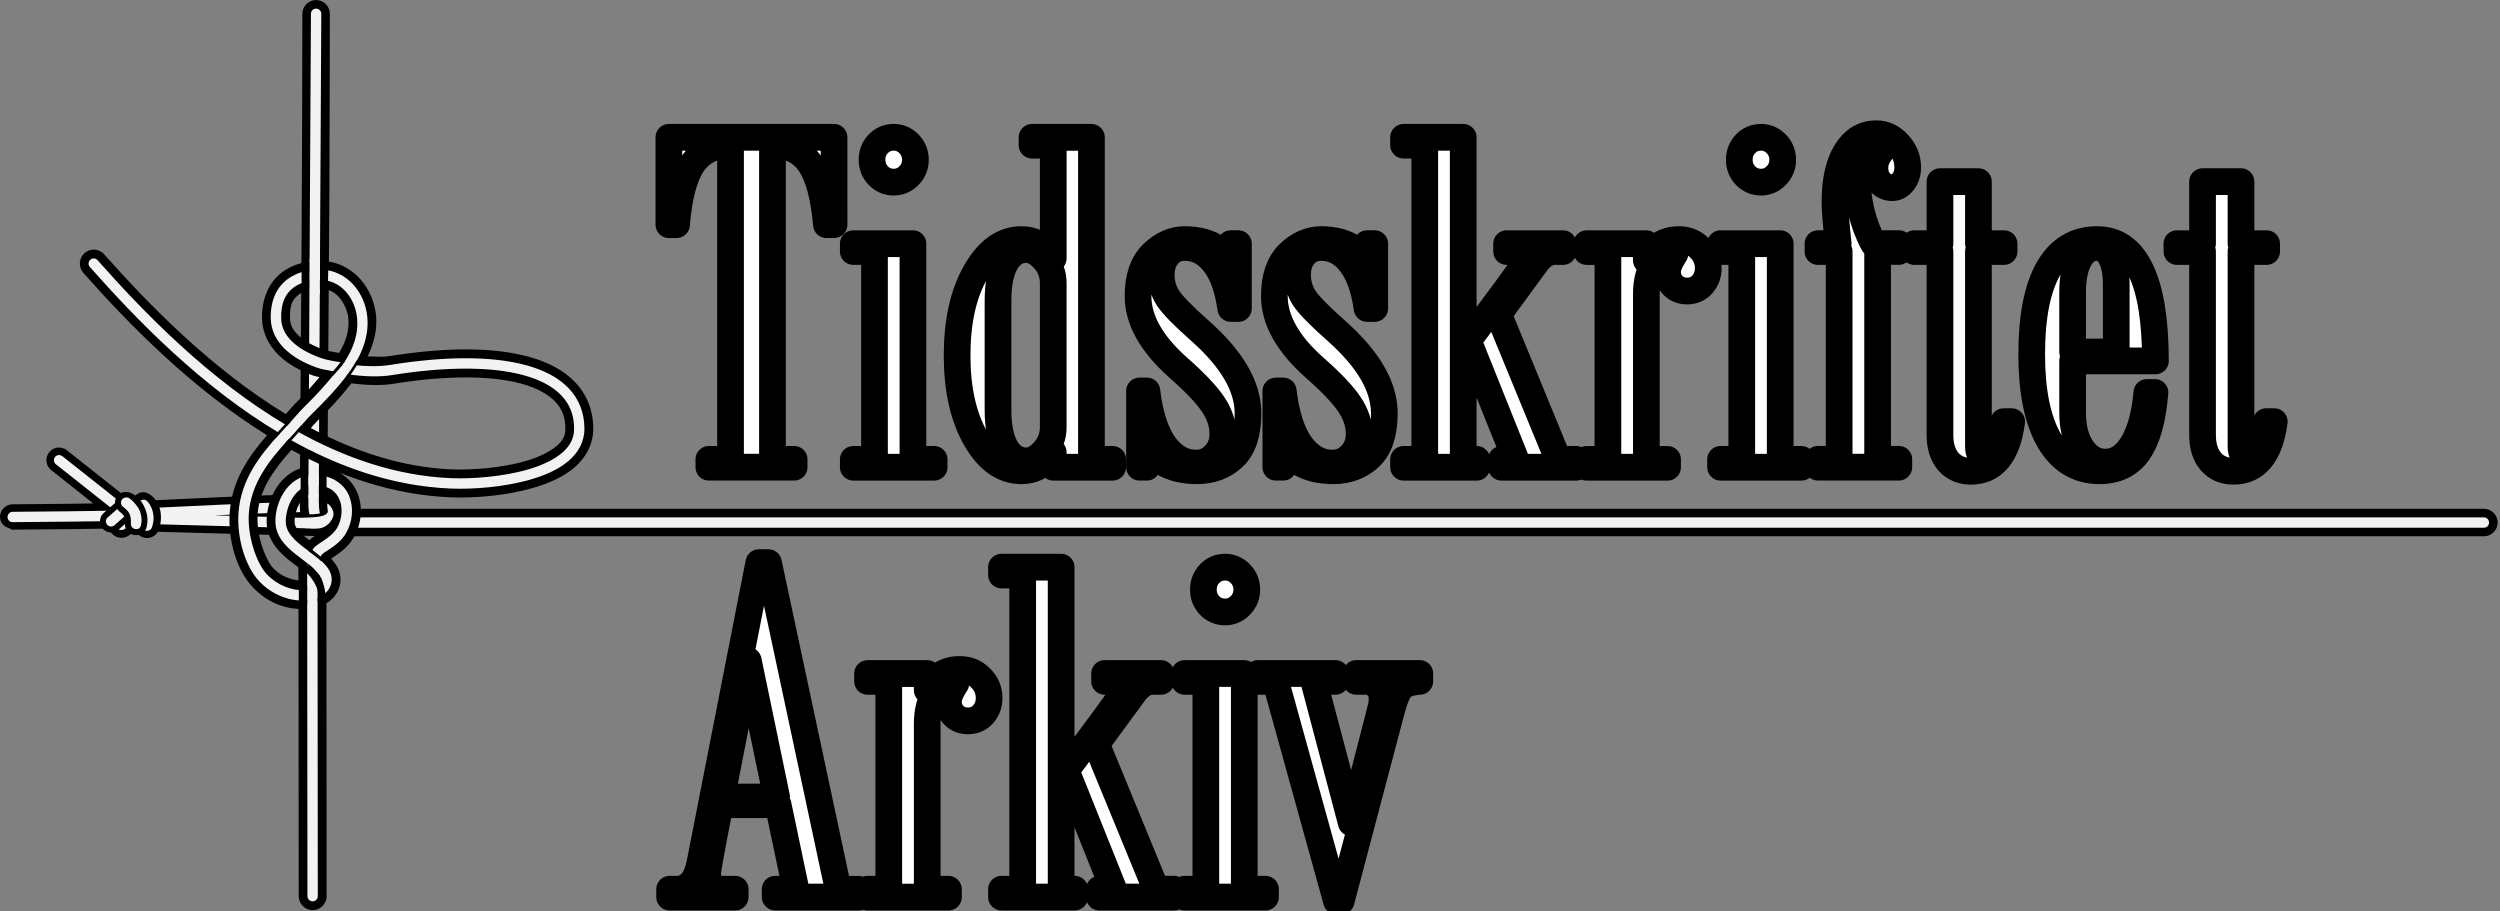 <?xml version="1.0" encoding="UTF-8" standalone="no"?>
<svg
   width="99.054mm"
   height="36.094mm"
   viewBox="0 0 99.054 36.094"
   version="1.1"
   id="svg8"
   xmlns:xlink="http://www.w3.org/1999/xlink"
   xmlns="http://www.w3.org/2000/svg"
   xmlns:svg="http://www.w3.org/2000/svg"
   xmlns:rdf="http://www.w3.org/1999/02/22-rdf-syntax-ns#"
   xmlns:cc="http://creativecommons.org/ns#"
   xmlns:dc="http://purl.org/dc/elements/1.1/">
  <rect x="0" y="0" width="99.054" height="36.094" fill="#808080" stroke="none"/>
  <defs
     id="defs2" />
  <g
     id="g416"
     transform="matrix(1.103,0,0,1.105,-0.183,25.119)"
     style="stroke-width:0.906">
    <path
       d="M 30.127,-14.677 H 29.853 q -0.133,-1.507 -0.584,-2.179 -0.452,-0.672 -1.355,-0.672 v 11.267 h 0.779 v 0.281 h -3.064 v -0.281 h 0.779 V -17.527 q -0.912,0 -1.364,0.672 -0.452,0.672 -0.576,2.179 h -0.275 v -3.132 h 5.933 z"
       id="path825"
       style="font-stretch:condensed;font-size:11.684px;line-height:1.25;font-family:'Bodoni MT';-inkscape-font-specification:'Bodoni MT, Condensed';letter-spacing:0px;word-spacing:0px;fill:#ffffff;stroke:#000000;stroke-width:0.959;stroke-linecap:round;stroke-linejoin:round;stroke-miterlimit:4;stroke-dasharray:none;paint-order:stroke fill markers" />
    <path
       d="m 32.27,-17.809 q 0.319,0 0.549,0.236 0.23,0.236 0.23,0.572 0,0.327 -0.23,0.563 -0.23,0.236 -0.549,0.236 -0.328,0 -0.558,-0.236 -0.221,-0.236 -0.221,-0.563 0,-0.336 0.221,-0.572 0.23,-0.236 0.558,-0.236 z m 1.452,11.83 h -2.905 v -0.281 h 0.762 v -7.454 h -0.762 v -0.281 h 2.143 v 7.735 h 0.762 z"
       id="path827"
       style="font-stretch:condensed;font-size:11.684px;line-height:1.25;font-family:'Bodoni MT';-inkscape-font-specification:'Bodoni MT, Condensed';letter-spacing:0px;word-spacing:0px;fill:#ffffff;stroke:#000000;stroke-width:0.959;stroke-linecap:round;stroke-linejoin:round;stroke-miterlimit:4;stroke-dasharray:none;paint-order:stroke fill markers" />
    <path
       d="m 40.134,-5.979 h -2.134 v -0.536 q -0.452,0.663 -1.142,0.663 -0.983,0 -1.647,-1.162 -0.664,-1.162 -0.664,-2.978 0,-1.816 0.664,-2.978 0.664,-1.171 1.647,-1.171 0.691,0 1.142,0.672 v -4.058 h -0.762 v -0.281 h 2.134 V -6.261 H 40.134 Z M 38,-7.414 V -12.579 q 0,-0.49 -0.319,-0.844 -0.319,-0.363 -0.646,-0.363 -0.478,0 -0.753,0.481 -0.266,0.481 -0.266,1.362 v 3.904 q 0,0.872 0.266,1.353 0.275,0.481 0.753,0.481 0.328,0 0.646,-0.363 0.319,-0.363 0.319,-0.844 z"
       id="path829"
       style="font-stretch:condensed;font-size:11.684px;line-height:1.25;font-family:'Bodoni MT';-inkscape-font-specification:'Bodoni MT, Condensed';letter-spacing:0px;word-spacing:0px;fill:#ffffff;stroke:#000000;stroke-width:0.959;stroke-linecap:round;stroke-linejoin:round;stroke-miterlimit:4;stroke-dasharray:none;paint-order:stroke fill markers" />
    <path
       d="m 44.376,-11.672 q -0.151,-1.071 -0.584,-1.625 -0.434,-0.563 -1.063,-0.563 -0.39,0 -0.62,0.281 -0.23,0.272 -0.23,0.699 0,0.463 0.248,0.844 0.248,0.372 1.142,1.162 1.727,1.525 1.727,2.96 0,1.089 -0.531,1.58 -0.522,0.481 -1.302,0.481 -0.717,0 -1.213,-0.291 -0.23,-0.154 -0.381,-0.154 -0.151,0 -0.204,0.318 h -0.266 v -2.733 h 0.266 q 0.151,1.271 0.62,1.934 0.478,0.654 1.142,0.654 0.407,0 0.682,-0.3 0.283,-0.3 0.283,-0.744 0,-0.554 -0.354,-1.071 -0.354,-0.527 -1.266,-1.326 -1.426,-1.271 -1.426,-2.551 0,-1.008 0.522,-1.516 0.531,-0.508 1.16,-0.508 0.7,0 1.178,0.318 0.159,0.091 0.275,0.091 0.195,0 0.195,-0.263 h 0.275 v 2.324 z"
       id="path831"
       style="font-stretch:condensed;font-size:11.684px;line-height:1.25;font-family:'Bodoni MT';-inkscape-font-specification:'Bodoni MT, Condensed';letter-spacing:0px;word-spacing:0px;fill:#ffffff;stroke:#000000;stroke-width:0.959;stroke-linecap:round;stroke-linejoin:round;stroke-miterlimit:4;stroke-dasharray:none;paint-order:stroke fill markers" />
    <path
       d="m 49.273,-11.672 q -0.151,-1.071 -0.584,-1.625 -0.434,-0.563 -1.063,-0.563 -0.39,0 -0.62,0.281 -0.23,0.272 -0.23,0.699 0,0.463 0.248,0.844 0.248,0.372 1.142,1.162 1.727,1.525 1.727,2.96 0,1.089 -0.531,1.58 -0.522,0.481 -1.302,0.481 -0.717,0 -1.213,-0.291 -0.23,-0.154 -0.381,-0.154 -0.151,0 -0.204,0.318 h -0.266 v -2.733 h 0.266 q 0.151,1.271 0.62,1.934 0.478,0.654 1.142,0.654 0.407,0 0.682,-0.3 0.283,-0.3 0.283,-0.744 0,-0.554 -0.354,-1.071 -0.354,-0.527 -1.266,-1.326 -1.426,-1.271 -1.426,-2.551 0,-1.008 0.522,-1.516 0.531,-0.508 1.16,-0.508 0.7,0 1.178,0.318 0.159,0.091 0.275,0.091 0.195,0 0.195,-0.263 h 0.275 v 2.324 z"
       id="path833"
       style="font-stretch:condensed;font-size:11.684px;line-height:1.25;font-family:'Bodoni MT';-inkscape-font-specification:'Bodoni MT, Condensed';letter-spacing:0px;word-spacing:0px;fill:#ffffff;stroke:#000000;stroke-width:0.959;stroke-linecap:round;stroke-linejoin:round;stroke-miterlimit:4;stroke-dasharray:none;paint-order:stroke fill markers" />
    <path
       d="m 53.214,-5.979 h -2.63 v -0.281 h 0.762 V -17.527 h -0.762 v -0.281 h 2.143 v 11.548 h 0.487 z m 3.569,0 h -2.683 v -0.281 h 0.514 l -1.709,-4.258 1.399,-1.879 q 0.576,-0.781 0.62,-0.89 0.044,-0.109 0.044,-0.2 0,-0.227 -0.283,-0.227 h -0.399 v -0.281 h 2.028 v 0.281 h -0.275 q -0.381,0 -0.673,0.381 l -1.373,1.87 2.143,5.202 h 0.646 z"
       id="path835"
       style="font-stretch:condensed;font-size:11.684px;line-height:1.25;font-family:'Bodoni MT';-inkscape-font-specification:'Bodoni MT, Condensed';letter-spacing:0px;word-spacing:0px;fill:#ffffff;stroke:#000000;stroke-width:0.959;stroke-linecap:round;stroke-linejoin:round;stroke-miterlimit:4;stroke-dasharray:none;paint-order:stroke fill markers" />
    <path
       d="m 59.342,-13.396 q 0.337,-0.744 1.142,-0.744 0.434,0 0.735,0.3 0.31,0.3 0.31,0.726 0,0.336 -0.213,0.581 -0.213,0.236 -0.549,0.236 -0.301,0 -0.505,-0.2 -0.195,-0.209 -0.195,-0.49 0,-0.227 0.213,-0.563 0.071,-0.1 0.071,-0.127 0,-0.127 -0.142,-0.127 -0.337,0 -0.62,0.481 -0.283,0.481 -0.283,1.117 v 5.947 h 0.762 v 0.281 h -2.905 v -0.281 h 0.762 v -7.454 h -0.762 v -0.281 h 2.143 v 0.599 z"
       id="path837"
       style="font-stretch:condensed;font-size:11.684px;line-height:1.25;font-family:'Bodoni MT';-inkscape-font-specification:'Bodoni MT, Condensed';letter-spacing:0px;word-spacing:0px;fill:#ffffff;stroke:#000000;stroke-width:0.959;stroke-linecap:round;stroke-linejoin:round;stroke-miterlimit:4;stroke-dasharray:none;paint-order:stroke fill markers" />
    <path
       d="m 63.424,-17.809 q 0.319,0 0.549,0.236 0.23,0.236 0.23,0.572 0,0.327 -0.23,0.563 -0.23,0.236 -0.549,0.236 -0.328,0 -0.558,-0.236 -0.221,-0.236 -0.221,-0.563 0,-0.336 0.221,-0.572 0.23,-0.236 0.558,-0.236 z m 1.452,11.83 h -2.905 v -0.281 h 0.762 v -7.454 h -0.762 v -0.281 h 2.143 v 7.735 h 0.762 z"
       id="path839"
       style="font-stretch:condensed;font-size:11.684px;line-height:1.25;font-family:'Bodoni MT';-inkscape-font-specification:'Bodoni MT, Condensed';letter-spacing:0px;word-spacing:0px;fill:#ffffff;stroke:#000000;stroke-width:0.959;stroke-linecap:round;stroke-linejoin:round;stroke-miterlimit:4;stroke-dasharray:none;paint-order:stroke fill markers" />
    <path
       d="m 66.196,-13.996 q -0.115,-1.08 -0.115,-1.489 0,-1.153 0.399,-1.798 0.399,-0.654 1.089,-0.654 0.452,0 0.788,0.372 0.337,0.363 0.337,0.835 0,0.309 -0.168,0.517 -0.159,0.209 -0.39,0.209 -0.266,0 -0.443,-0.2 -0.177,-0.2 -0.177,-0.508 0,-0.263 0.142,-0.472 0.151,-0.209 0.151,-0.254 0,-0.182 -0.31,-0.182 -0.257,0 -0.443,0.318 -0.186,0.309 -0.186,0.763 0,1.434 0.593,2.542 h 0.912 v 0.281 h -0.762 v 7.454 h 0.762 v 0.281 H 65.47 v -0.281 h 0.762 V -13.714 H 65.47 v -0.281 z"
       id="path841"
       style="font-stretch:condensed;font-size:11.684px;line-height:1.25;font-family:'Bodoni MT';-inkscape-font-specification:'Bodoni MT, Condensed';letter-spacing:0px;word-spacing:0px;fill:#ffffff;stroke:#000000;stroke-width:0.959;stroke-linecap:round;stroke-linejoin:round;stroke-miterlimit:4;stroke-dasharray:none;paint-order:stroke fill markers" />
    <path
       d="m 72.43,-7.613 q -0.239,1.779 -1.47,1.779 -0.496,0 -0.806,-0.345 -0.301,-0.354 -0.301,-0.953 v -6.582 h -0.921 v -0.281 h 0.921 v -2.224 h 1.381 v 2.224 h 0.921 v 0.281 h -0.921 v 6.991 q 0,0.336 0.213,0.336 0.496,0 0.691,-1.226 z"
       id="path843"
       style="font-stretch:condensed;font-size:11.684px;line-height:1.25;font-family:'Bodoni MT';-inkscape-font-specification:'Bodoni MT, Condensed';letter-spacing:0px;word-spacing:0px;fill:#ffffff;stroke:#000000;stroke-width:0.959;stroke-linecap:round;stroke-linejoin:round;stroke-miterlimit:4;stroke-dasharray:none;paint-order:stroke fill markers" />
    <path
       d="m 77.593,-9.792 h -2.975 v 1.843 q 0,0.826 0.337,1.307 0.337,0.481 0.841,0.481 0.584,0 0.983,-0.654 0.399,-0.654 0.505,-1.843 h 0.292 q -0.115,1.434 -0.593,2.124 -0.478,0.681 -1.399,0.681 -1.169,0 -1.807,-1.089 -0.629,-1.089 -0.629,-3.087 0,-1.997 0.593,-3.05 0.602,-1.062 1.753,-1.062 1.045,0 1.567,1.089 0.531,1.089 0.531,3.259 z m -1.408,-0.318 v -2.415 q 0,-0.626 -0.186,-0.981 -0.186,-0.354 -0.505,-0.354 -0.407,0 -0.646,0.436 -0.23,0.436 -0.23,1.162 v 2.152 z"
       id="path845"
       style="font-stretch:condensed;font-size:11.684px;line-height:1.25;font-family:'Bodoni MT';-inkscape-font-specification:'Bodoni MT, Condensed';letter-spacing:0px;word-spacing:0px;fill:#ffffff;stroke:#000000;stroke-width:0.959;stroke-linecap:round;stroke-linejoin:round;stroke-miterlimit:4;stroke-dasharray:none;paint-order:stroke fill markers" />
    <path
       d="m 81.862,-7.613 q -0.239,1.779 -1.47,1.779 -0.496,0 -0.806,-0.345 -0.301,-0.354 -0.301,-0.953 v -6.582 h -0.921 v -0.281 h 0.921 v -2.224 h 1.381 v 2.224 h 0.921 v 0.281 h -0.921 v 6.991 q 0,0.336 0.213,0.336 0.496,0 0.691,-1.226 z"
       id="path847"
       style="font-stretch:condensed;font-size:11.684px;line-height:1.25;font-family:'Bodoni MT';-inkscape-font-specification:'Bodoni MT, Condensed';letter-spacing:0px;word-spacing:0px;fill:#ffffff;stroke:#000000;stroke-width:0.959;stroke-linecap:round;stroke-linejoin:round;stroke-miterlimit:4;stroke-dasharray:none;paint-order:stroke fill markers" />
  </g>
  <g
     id="g423"
     transform="matrix(1.103,0,0,1.105,-67.795,42.15)"
     style="stroke-width:0.906">
    <path
       d="m 92.302,-5.979 h -2.993 v -0.281 h 0.744 l -0.638,-3.032 h -2.081 q -0.452,2.288 -0.452,2.479 0,0.554 0.576,0.554 h 0.416 v 0.281 h -2.356 v -0.281 h 0.239 q 0.664,0 0.85,-0.944 l 2.116,-10.767 h 0.345 l 2.506,11.712 h 0.726 z m -2.94,-3.586 -1.018,-4.893 -0.956,4.893 z"
       id="path849"
       style="font-stretch:condensed;font-size:11.684px;line-height:1.25;font-family:'Bodoni MT';-inkscape-font-specification:'Bodoni MT, Condensed';letter-spacing:0px;word-spacing:0px;fill:#ffffff;stroke:#000000;stroke-width:0.959;stroke-linecap:round;stroke-linejoin:round;stroke-miterlimit:4;stroke-dasharray:none;paint-order:stroke fill markers" />
    <path
       d="m 94.808,-13.396 q 0.337,-0.744 1.142,-0.744 0.434,0 0.735,0.3 0.31,0.3 0.31,0.726 0,0.336 -0.213,0.581 -0.213,0.236 -0.549,0.236 -0.301,0 -0.505,-0.2 -0.195,-0.209 -0.195,-0.49 0,-0.227 0.213,-0.563 0.071,-0.1 0.071,-0.127 0,-0.127 -0.142,-0.127 -0.337,0 -0.62,0.481 -0.283,0.481 -0.283,1.117 v 5.947 h 0.762 v 0.281 h -2.905 v -0.281 h 0.762 v -7.454 h -0.762 v -0.281 h 2.143 v 0.599 z"
       id="path851"
       style="font-stretch:condensed;font-size:11.684px;line-height:1.25;font-family:'Bodoni MT';-inkscape-font-specification:'Bodoni MT, Condensed';letter-spacing:0px;word-spacing:0px;fill:#ffffff;stroke:#000000;stroke-width:0.959;stroke-linecap:round;stroke-linejoin:round;stroke-miterlimit:4;stroke-dasharray:none;paint-order:stroke fill markers" />
    <path
       d="m 100.069,-5.979 h -2.63 v -0.281 h 0.762 V -17.527 h -0.762 v -0.281 h 2.143 v 11.548 h 0.487 z m 3.569,0 h -2.683 v -0.281 h 0.514 l -1.709,-4.258 1.399,-1.879 q 0.576,-0.781 0.62,-0.89 0.044,-0.109 0.044,-0.2 0,-0.227 -0.283,-0.227 h -0.398 v -0.281 h 2.028 v 0.281 h -0.275 q -0.381,0 -0.673,0.381 l -1.373,1.87 2.143,5.202 h 0.646 z"
       id="path853"
       style="font-stretch:condensed;font-size:11.684px;line-height:1.25;font-family:'Bodoni MT';-inkscape-font-specification:'Bodoni MT, Condensed';letter-spacing:0px;word-spacing:0px;fill:#ffffff;stroke:#000000;stroke-width:0.959;stroke-linecap:round;stroke-linejoin:round;stroke-miterlimit:4;stroke-dasharray:none;paint-order:stroke fill markers" />
    <path
       d="m 105.471,-17.809 q 0.319,0 0.549,0.236 0.23,0.236 0.23,0.572 0,0.327 -0.23,0.563 -0.23,0.236 -0.549,0.236 -0.328,0 -0.558,-0.236 -0.221,-0.236 -0.221,-0.563 0,-0.336 0.221,-0.572 0.23,-0.236 0.558,-0.236 z m 1.452,11.83 h -2.905 v -0.281 h 0.762 v -7.454 h -0.762 v -0.281 h 2.143 v 7.735 h 0.762 z"
       id="path855"
       style="font-stretch:condensed;font-size:11.684px;line-height:1.25;font-family:'Bodoni MT';-inkscape-font-specification:'Bodoni MT, Condensed';letter-spacing:0px;word-spacing:0px;fill:#ffffff;stroke:#000000;stroke-width:0.959;stroke-linecap:round;stroke-linejoin:round;stroke-miterlimit:4;stroke-dasharray:none;paint-order:stroke fill markers" />
    <path
       d="m 112.466,-13.714 q -0.452,0.027 -0.655,0.209 -0.195,0.182 -0.39,0.944 l -1.78,6.727 h -0.168 l -2.187,-7.88 h -0.638 v -0.281 h 2.79 v 0.281 h -0.779 l 1.346,5.075 0.717,-2.778 q 0.337,-1.289 0.363,-1.416 0.026,-0.136 0.026,-0.281 0,-0.236 -0.168,-0.418 -0.159,-0.182 -0.381,-0.182 h -0.381 v -0.281 h 2.285 z"
       id="path857"
       style="font-stretch:condensed;font-size:11.684px;line-height:1.25;font-family:'Bodoni MT';-inkscape-font-specification:'Bodoni MT, Condensed';letter-spacing:0px;word-spacing:0px;fill:#ffffff;stroke:#000000;stroke-width:0.959;stroke-linecap:round;stroke-linejoin:round;stroke-miterlimit:4;stroke-dasharray:none;paint-order:stroke fill markers" />
  </g>
  <g
     id="g1481"
     style="stroke-width:1.932"
     transform="matrix(0.517,0,0,0.517,1.31,0.767)">
    <g
       id="path989"
       style="font-variation-settings:normal;opacity:1;vector-effect:none;fill:#ffffff;fill-opacity:1;stroke:#000000;stroke-width:0.512;stroke-linecap:round;stroke-linejoin:round;stroke-miterlimit:4;stroke-dasharray:none;stroke-dashoffset:0;stroke-opacity:1;paint-order:stroke fill markers;stop-color:#000000;stop-opacity:1"
       transform="translate(141.214,-147.819)">
      <g
         id="path1014"
         style="opacity:1;stroke-width:0.512">
        <path
           style="color:#000000;font-style:normal;font-variant:normal;font-weight:normal;font-stretch:normal;font-size:medium;line-height:normal;font-family:sans-serif;font-variant-ligatures:normal;font-variant-position:normal;font-variant-caps:normal;font-variant-numeric:normal;font-variant-alternates:normal;font-variant-east-asian:normal;font-feature-settings:normal;font-variation-settings:normal;text-indent:0;text-align:start;text-decoration:none;text-decoration-line:none;text-decoration-style:solid;text-decoration-color:#000000;letter-spacing:normal;word-spacing:normal;text-transform:none;writing-mode:lr-tb;direction:ltr;text-orientation:mixed;dominant-baseline:auto;baseline-shift:baseline;text-anchor:start;white-space:normal;shape-padding:0;shape-margin:0;inline-size:0;clip-rule:nonzero;display:inline;overflow:visible;visibility:visible;isolation:auto;mix-blend-mode:normal;color-interpolation:sRGB;color-interpolation-filters:linearRGB;solid-color:#000000;solid-opacity:1;vector-effect:none;fill:#000000;fill-opacity:1;fill-rule:nonzero;stroke:none;stroke-width:0.512;stroke-linecap:round;stroke-linejoin:round;stroke-miterlimit:4;stroke-dasharray:none;stroke-dashoffset:0;stroke-opacity:1;paint-order:stroke fill markers;color-rendering:auto;image-rendering:auto;shape-rendering:auto;text-rendering:auto;enable-background:accumulate;stop-color:#000000;stop-opacity:1"
           d="m -139.221,181.473 a 0.132,0.132 0 0 0 -0.102,0.049 0.132,0.132 0 0 0 0.021,0.188 l 5.062,4.008 c -1.253,0.025 -2.765,0.052 -4.441,0.068 -1.064,0.011 -2.065,0.019 -2.811,0.025 -0.373,0.003 -0.682,0.006 -0.904,0.008 -0.222,0.002 -0.345,0.004 -0.383,0.006 a 0.132,0.132 0 0 0 -0.129,0.137 0.132,0.132 0 0 0 0.139,0.127 c 0.01,-3.9e-4 0.155,-0.002 0.377,-0.004 0.222,-0.002 0.531,-0.005 0.904,-0.008 0.746,-0.007 1.744,-0.015 2.809,-0.025 1.845,-0.018 3.647,-0.045 4.893,-0.074 l 1.586,0.258 a 0.133,0.133 0 0 0 0.018,0 l 12.701,0.348 a 0.133,0.133 0 0 0 0.004,0 c 0.342,0 0.597,-0.089 0.766,-0.246 0.169,-0.157 0.238,-0.374 0.238,-0.59 0,-0.239 -0.112,-0.43 -0.262,-0.549 -0.149,-0.119 -0.33,-0.174 -0.494,-0.18 a 0.133,0.133 0 0 0 -0.006,0 c -0.552,0.007 -0.936,0.022 -1.377,0.033 -4.976,0.131 -7.926,0.324 -11.854,0.486 -0.051,0.002 -0.06,0.015 -0.072,0.021 -0.013,0.007 -0.025,0.013 -0.037,0.019 -0.024,0.014 -0.054,0.03 -0.094,0.047 -0.08,0.034 -0.198,0.069 -0.373,0.074 -0.145,0.004 -0.546,0.007 -0.73,0.012 l -0.057,-0.01 -5.309,-4.201 a 0.132,0.132 0 0 0 -0.084,-0.027 z m 19.984,3.811 c 0.107,0.003 0.239,0.046 0.336,0.123 0.097,0.077 0.164,0.18 0.164,0.34 0,0.162 -0.047,0.296 -0.154,0.396 -0.107,0.1 -0.289,0.173 -0.582,0.174 l -12.693,-0.346 -0.5,-0.08 c 0.028,-0.009 0.079,-0.012 0.102,-0.021 0.053,-0.022 0.094,-0.045 0.121,-0.06 0.008,-0.004 0.011,-0.007 0.016,-0.01 3.918,-0.162 6.861,-0.352 11.822,-0.482 0.441,-0.012 0.824,-0.026 1.369,-0.033 z"
           id="path1126" />
        <path
           style="color:#000000;font-style:normal;font-variant:normal;font-weight:normal;font-stretch:normal;font-size:medium;line-height:normal;font-family:sans-serif;font-variant-ligatures:normal;font-variant-position:normal;font-variant-caps:normal;font-variant-numeric:normal;font-variant-alternates:normal;font-variant-east-asian:normal;font-feature-settings:normal;font-variation-settings:normal;text-indent:0;text-align:start;text-decoration:none;text-decoration-line:none;text-decoration-style:solid;text-decoration-color:#000000;letter-spacing:normal;word-spacing:normal;text-transform:none;writing-mode:lr-tb;direction:ltr;text-orientation:mixed;dominant-baseline:auto;baseline-shift:baseline;text-anchor:start;white-space:normal;shape-padding:0;shape-margin:0;inline-size:0;clip-rule:nonzero;display:inline;overflow:visible;visibility:visible;isolation:auto;mix-blend-mode:normal;color-interpolation:sRGB;color-interpolation-filters:linearRGB;solid-color:#000000;solid-opacity:1;vector-effect:none;fill:none;fill-opacity:1;fill-rule:nonzero;stroke:none;stroke-width:0.512;stroke-linecap:round;stroke-linejoin:round;stroke-miterlimit:4;stroke-dasharray:none;stroke-dashoffset:0;stroke-opacity:1;paint-order:stroke fill markers;color-rendering:auto;image-rendering:auto;shape-rendering:auto;text-rendering:auto;enable-background:accumulate;stop-color:#000000;stop-opacity:1"
           d="m -139.219,181.604 5.334,4.223 1.705,0.276 12.703,0.347 c 0.638,0 0.871,-0.326 0.871,-0.704 0,-0.399 -0.358,-0.587 -0.628,-0.595 -0.55,0.007 -0.934,0.022 -1.376,0.033 -4.974,0.131 -7.921,0.323 -11.85,0.485 -0.032,10e-4 -0.194,0.152 -0.578,0.164 -2.252,0.07 -9.546,0.116 -9.736,0.124"
           id="path1128" />
      </g>
      <g
         id="path1016"
         style="opacity:1;stroke-width:0.512">
        <path
           style="baseline-shift:baseline;display:inline;overflow:visible;vector-effect:none;fill:#000000;stroke:none;enable-background:accumulate;stop-color:#000000;stop-opacity:1"
           xlink:href="#path1132"
           id="path14209"
           d="m -139.215,180.633 c -0.299,-0.001 -0.58,0.135 -0.764,0.367 -0.332,0.417 -0.26,1.034 0.158,1.365 l 3.219,2.551 c -0.663,0.012 -1.3,0.023 -2.088,0.031 -1.063,0.011 -2.063,0.019 -2.809,0.025 -0.373,0.003 -0.682,0.006 -0.904,0.008 -0.222,0.002 -0.327,0.002 -0.41,0.006 -0.533,0.021 -0.952,0.478 -0.932,1.01 0.018,0.442 0.36,0.738 0.762,0.838 0.006,0.006 0.011,0.012 0.018,0.018 a 0.307,0.307 0 0 0 0.203,0.076 c 2.8e-4,0 0.002,1.8e-4 0.014,0 0.006,3e-5 0.012,1.6e-4 0.019,0 0.015,-3.2e-4 0.043,-0.001 0.074,-0.002 0.069,-0.001 0.164,-0.003 0.271,-0.004 0.222,-0.002 0.532,-0.005 0.904,-0.008 0.745,-0.007 1.747,-0.015 2.812,-0.025 1.815,-0.018 3.563,-0.046 4.816,-0.074 l 1.51,0.246 c 0.019,0.003 0.039,0.005 0.059,0.006 a 0.307,0.307 0 0 0 0.006,0 h 0.004 0.006 l -0.01,-0.002 -0.018,-0.004 c 0.009,0.001 0.02,0.003 0.039,0.006 h 0.002 0.004 c 0.003,4e-4 0.003,0.002 0.006,0.002 a 0.307,0.307 0 0 0 0.008,0 c 0.009,0.001 0.023,0.004 0.023,0.004 l -0.043,-0.004 h -0.008 c 0.017,0.003 0.034,0.005 0.051,0.006 a 0.307,0.307 0 0 0 0.006,0 l 12.703,0.346 a 0.307,0.307 0 0 0 0.006,0 c 0.002,2e-5 0.004,2e-5 0.006,0 0.004,1e-5 0.007,4e-5 0.01,0 h 0.004 c 0.489,0 0.975,-0.132 1.338,-0.471 0.366,-0.341 0.506,-0.8 0.506,-1.203 0,-0.509 -0.246,-0.94 -0.58,-1.205 -0.304,-0.241 -0.659,-0.351 -0.99,-0.361 a 0.307,0.307 0 0 0 -0.008,0 c -0.004,-7e-5 -0.007,-2e-5 -0.01,0 h -0.012 c -0.009,-9e-5 -0.005,-9e-5 -0.014,0 -0.562,0.007 -0.953,0.022 -1.389,0.033 -4.988,0.131 -7.946,0.323 -11.863,0.484 -0.12,0.004 -0.234,0.024 -0.34,0.068 -0.043,0.018 -0.075,0.04 -0.105,0.059 -0.007,0.004 -0.018,0.008 -0.023,0.012 a 0.307,0.307 0 0 0 -0.002,0.002 c 0.03,-0.018 0.035,-0.019 -0.004,0.002 a 0.307,0.307 0 0 0 -0.006,0.004 0.307,0.307 0 0 0 -0.018,0.01 c -0.036,0.015 0.024,0.005 -0.07,0.008 -0.077,0.002 -0.287,0.006 -0.463,0.01 l -5.086,-4.025 h -0.002 c -0.169,-0.133 -0.378,-0.207 -0.594,-0.209 -0.001,-2e-5 -0.002,-0.002 -0.004,-0.002 a 0.307,0.307 0 0 0 0,-0.002 z m 6.234,4.221 c -0.029,0.023 -0.062,0.049 -0.062,0.049 l 0.037,-0.033 c 0.006,-0.004 0.013,-0.008 0.025,-0.016 z m -1.457,0.758 0.078,0.062 c -0.028,5.8e-4 -0.071,0.001 -0.1,0.002 0.004,-0.011 0.016,-0.016 0.019,-0.027 0.004,-0.013 -0.001,-0.025 0.002,-0.037 z m 6.861,0.035 c -0.027,0.069 -0.081,0.123 -0.08,0.203 5.7e-4,0.08 0.054,0.133 0.082,0.201 l -4.586,-0.125 h -0.016 l -0.305,-0.049 c 0.02,-0.009 0.037,-0.017 0.059,-0.029 a 0.307,0.307 0 0 0 0.002,0 c 0.008,-0.004 -0.003,2.1e-4 0.004,-0.004 1.603,-0.066 3.357,-0.127 4.84,-0.197 z m 0.508,0.162 0.004,0.076 c -0.001,5e-5 -0.002,0 -0.002,0 0,0 -0.002,-0.06 -0.002,-0.076 z m -15.686,0.785 c 5.6e-4,0.004 0.004,0.027 0.004,0.027 0,0 -0.001,0.039 -0.002,0.055 z" />
        <path
           id="path1132"
           style="baseline-shift:baseline;display:inline;overflow:visible;vector-effect:none;fill:#000000;stroke:none;enable-background:accumulate;stop-color:#000000;stop-opacity:1"
           d="m -139.217,180.939 c -0.204,-7.4e-4 -0.395,0.093 -0.521,0.252 -0.227,0.286 -0.179,0.707 0.107,0.934 l 3.895,3.084 c -0.932,0.017 -1.836,0.034 -2.949,0.045 -1.064,0.011 -2.065,0.019 -2.811,0.025 -0.373,0.003 -0.682,0.006 -0.904,0.008 -0.222,0.002 -0.326,0.003 -0.4,0.006 -0.364,0.014 -0.651,0.328 -0.637,0.691 0.014,0.355 0.318,0.621 0.664,0.625 a 0.134,0.134 0 0 0 0.012,0.012 c 2.8e-4,0 0.003,1.1e-4 0.01,0 a 0.134,0.134 0 0 0 0.002,0 c -0.002,5e-5 0.005,2.2e-4 0.016,0 0.016,-3.4e-4 0.043,-9.8e-4 0.076,-0.002 0.067,-0.001 0.164,-0.003 0.273,-0.004 0.222,-0.002 0.531,-0.005 0.904,-0.008 0.745,-0.007 1.746,-0.015 2.811,-0.025 1.825,-0.018 3.589,-0.046 4.842,-0.074 l 1.543,0.25 a 0.134,0.134 0 0 0 0.018,0.002 c 0.005,1.3e-4 0.009,1e-4 0.014,0 l 0.019,0.002 c 6.3e-4,1.5e-4 0.001,-1.5e-4 0.002,0 l 0.014,0.002 c 0.001,2.5e-4 0.003,0.002 0.004,0.002 a 0.134,0.134 0 0 0 0.018,0.002 l 12.703,0.346 a 0.134,0.134 0 0 0 0.002,0 c 0.003,4e-5 0.005,4e-5 0.008,0 h 0.008 c 0.434,0 0.837,-0.117 1.129,-0.389 0.293,-0.274 0.408,-0.647 0.408,-0.979 0,-0.408 -0.201,-0.755 -0.465,-0.965 -0.249,-0.197 -0.537,-0.286 -0.809,-0.295 a 0.134,0.134 0 0 0 -0.002,0 c -0.002,-3e-5 -0.004,-2e-5 -0.006,0 h -0.016 c -10e-4,-1e-5 -0.005,-1e-5 -0.006,0 -0.558,0.007 -0.947,0.022 -1.385,0.033 -4.984,0.131 -7.938,0.322 -11.859,0.484 -0.093,0.003 -0.168,0.018 -0.232,0.045 -0.032,0.014 -0.056,0.028 -0.076,0.041 -0.004,0.003 -0.007,0.006 -0.012,0.01 -0.001,9.6e-4 -0.003,8.3e-4 -0.004,0.002 -0.005,0.003 -0.012,0.006 -0.016,0.008 -0.003,0.002 -0.005,0.004 -0.008,0.006 -0.003,0.002 -0.007,0.004 -0.01,0.006 -0.008,0.005 -0.016,0.008 -0.033,0.016 -0.038,0.016 -0.066,0.028 -0.18,0.031 -0.102,0.003 -0.386,0.006 -0.576,0.01 l -5.174,-4.094 c -0.116,-0.092 -0.261,-0.144 -0.41,-0.145 z m 0,0.535 c 0.03,1.9e-4 0.055,0.009 0.078,0.027 l 5.248,4.152 c 0.048,0.039 0.11,0.06 0.172,0.059 a 0.134,0.134 0 0 0 0.002,0 c 0.16,-0.004 0.528,-0.004 0.676,-0.01 0.175,-0.006 0.301,-0.046 0.375,-0.078 0.033,-0.014 0.063,-0.028 0.094,-0.045 0.028,-0.016 0.027,-0.018 0.033,-0.021 a 0.134,0.134 0 0 0 0.002,0 c 0.01,-0.005 0.017,-0.013 0.023,-0.016 -0.016,0.006 -0.003,-0.002 0.051,-0.004 3.927,-0.162 6.876,-0.354 11.852,-0.484 0.44,-0.011 0.824,-0.026 1.373,-0.033 h 0.014 c 0.171,0.006 0.335,0.056 0.488,0.178 0.137,0.108 0.262,0.321 0.262,0.547 0,0.21 -0.072,0.434 -0.236,0.588 -0.166,0.155 -0.426,0.244 -0.766,0.244 h -0.006 l -12.689,-0.346 -0.037,-0.002 -1.559,-0.254 h -0.002 c -0.016,-0.003 -0.032,-0.004 -0.049,-0.004 a 0.134,0.134 0 0 0 -0.002,0 c -1.25,0.029 -3.026,0.056 -4.857,0.074 -1.064,0.011 -2.065,0.019 -2.811,0.025 -0.373,0.003 -0.682,0.006 -0.904,0.008 -0.112,10e-4 -0.209,0.003 -0.275,0.004 -0.035,6.8e-4 -0.062,0.002 -0.072,0.002 -0.01,-5.8e-4 -0.019,-5.1e-4 -0.029,0 h -0.002 c -0.075,0.002 -0.128,-0.048 -0.131,-0.125 -0.003,-0.076 0.047,-0.129 0.123,-0.133 0.059,-0.002 0.165,-0.004 0.387,-0.006 0.222,-0.002 0.531,-0.005 0.904,-0.008 0.745,-0.007 1.746,-0.015 2.811,-0.025 1.399,-0.014 2.512,-0.037 3.699,-0.057 0.109,-0.002 0.213,-0.078 0.248,-0.182 0.035,-0.103 -4.1e-4,-0.227 -0.086,-0.295 l -4.482,-3.549 c -0.06,-0.047 -0.069,-0.124 -0.021,-0.184 0.024,-0.031 0.063,-0.049 0.104,-0.049 z m 19.967,3.805 c -0.538,0.007 -0.918,0.022 -1.355,0.033 -2.717,0.071 -4.481,0.173 -6.475,0.266 0.006,-2.9e-4 -0.002,-3e-5 -0.006,0 -0.14,10e-4 -0.265,0.13 -0.264,0.27 0.001,0.14 0.128,0.266 0.268,0.266 h 0.008 l 7.592,0.207 a 0.134,0.134 0 0 0 0.002,0 c 0.002,3e-5 0.004,2e-5 0.006,0 0.292,-6.2e-4 0.476,-0.075 0.584,-0.176 0.104,-0.097 0.156,-0.241 0.156,-0.398 0,-0.057 -0.005,-0.134 -0.047,-0.211 -0.041,-0.074 -0.1,-0.117 -0.117,-0.131 -0.101,-0.08 -0.217,-0.12 -0.334,-0.125 -4.8e-4,-2e-5 -0.015,-6e-5 -0.01,0 -0.003,-4e-5 -0.005,-4e-5 -0.008,0 z m -13.236,0.246 c -0.002,0.002 -0.014,0.01 -0.018,0.012 0.005,-0.003 0.01,-0.006 0.018,-0.012 z" />
        <path
           style="color:#000000;font-style:normal;font-variant:normal;font-weight:normal;font-stretch:normal;font-size:medium;line-height:normal;font-family:sans-serif;font-variant-ligatures:normal;font-variant-position:normal;font-variant-caps:normal;font-variant-numeric:normal;font-variant-alternates:normal;font-variant-east-asian:normal;font-feature-settings:normal;font-variation-settings:normal;text-indent:0;text-align:start;text-decoration:none;text-decoration-line:none;text-decoration-style:solid;text-decoration-color:#000000;letter-spacing:normal;word-spacing:normal;text-transform:none;writing-mode:lr-tb;direction:ltr;text-orientation:mixed;dominant-baseline:auto;baseline-shift:baseline;text-anchor:start;white-space:normal;shape-padding:0;shape-margin:0;inline-size:0;clip-rule:nonzero;display:inline;overflow:visible;visibility:visible;opacity:1;isolation:auto;mix-blend-mode:normal;color-interpolation:sRGB;color-interpolation-filters:linearRGB;solid-color:#000000;solid-opacity:1;vector-effect:none;fill:#f2f2f2;fill-opacity:1;fill-rule:nonzero;stroke:none;stroke-width:0.512;stroke-linecap:round;stroke-linejoin:round;stroke-miterlimit:4;stroke-dasharray:none;stroke-dashoffset:0;stroke-opacity:1;-inkscape-stroke:none;paint-order:stroke fill markers;color-rendering:auto;image-rendering:auto;shape-rendering:auto;text-rendering:auto;enable-background:accumulate;stop-color:#000000;stop-opacity:1"
           d="m -139.217,181.207 c -0.122,-4.4e-4 -0.237,0.055 -0.312,0.15 -0.137,0.172 -0.108,0.422 0.065,0.559 l 4.482,3.549 c -1.188,0.02 -2.302,0.043 -3.699,0.057 -1.064,0.011 -2.065,0.019 -2.811,0.025 -0.373,0.003 -0.682,0.006 -0.904,0.008 -0.222,0.002 -0.327,0.003 -0.393,0.006 -0.219,0.009 -0.389,0.193 -0.381,0.412 0.009,0.219 0.193,0.389 0.412,0.381 -0.018,7e-4 0.147,-0.004 0.369,-0.006 0.222,-0.002 0.531,-0.005 0.904,-0.008 0.746,-0.007 1.746,-0.015 2.811,-0.025 1.833,-0.018 3.609,-0.045 4.861,-0.074 l 1.57,0.254 0.053,0.006 12.703,0.346 h 0.01 c 0.387,0 0.718,-0.103 0.947,-0.316 0.229,-0.214 0.322,-0.513 0.322,-0.783 0,-0.318 -0.162,-0.596 -0.363,-0.756 -0.201,-0.16 -0.429,-0.229 -0.65,-0.236 h -0.018 c -0.555,0.007 -0.942,0.022 -1.381,0.033 -4.98,0.131 -7.931,0.322 -11.855,0.484 -0.148,0.006 -0.164,0.039 -0.186,0.051 -0.022,0.012 -0.032,0.019 -0.043,0.025 -0.022,0.012 -0.042,0.022 -0.068,0.033 -0.054,0.023 -0.135,0.05 -0.277,0.055 -0.134,0.004 -0.508,0.006 -0.676,0.01 l -5.248,-4.152 c -0.07,-0.055 -0.155,-0.085 -0.244,-0.086 z m 19.971,4.34 c 4.7e-4,1e-5 10e-4,-2e-5 0.002,0 0.05,0.002 0.135,0.031 0.18,0.066 0.045,0.036 0.062,0.052 0.062,0.133 0,0.107 -0.023,0.159 -0.07,0.203 -0.047,0.044 -0.153,0.103 -0.402,0.104 l -7.851,-0.223 c 1.999,-0.093 4.011,-0.178 6.728,-0.25 0.439,-0.011 0.817,-0.026 1.352,-0.033 z"
           id="path1134" />
      </g>
    </g>
    <g
       id="path997"
       style="opacity:1;stroke-width:1.932"
       transform="translate(141.214,-147.819)">
      <path
         style="baseline-shift:baseline;display:inline;overflow:visible;vector-effect:none;stroke-linecap:round;stroke-linejoin:round;paint-order:stroke fill markers;enable-background:accumulate;stop-color:#000000;stop-opacity:1"
         xlink:href="#path1150"
         id="path14383"
         d="m -132.805,184.061 c -0.285,0.007 -0.477,0.168 -0.566,0.252 -0.167,0.156 -0.245,0.363 -0.279,0.58 -0.035,0.224 -0.018,0.513 0.182,0.748 0.057,0.067 0.105,0.191 0.121,0.322 0.016,0.131 -0.003,0.269 -0.021,0.318 -0.184,0.488 0.066,1.042 0.555,1.227 0.487,0.183 1.038,-0.065 1.223,-0.551 0.291,-0.771 0.254,-1.815 -0.365,-2.465 -0.276,-0.289 -0.563,-0.437 -0.846,-0.432 a 0.307,0.307 0 0 0 -0.002,0 z" />
      <path
         id="path1150"
         style="baseline-shift:baseline;display:inline;overflow:visible;vector-effect:none;stroke-linecap:round;stroke-linejoin:round;paint-order:stroke fill markers;enable-background:accumulate;stop-color:#000000;stop-opacity:1"
         d="m -132.797,184.367 c -0.172,0.004 -0.292,0.101 -0.365,0.17 -0.094,0.088 -0.159,0.235 -0.186,0.402 -0.026,0.167 -0.008,0.359 0.113,0.502 0.222,0.261 0.241,0.715 0.152,0.949 -0.125,0.33 0.045,0.706 0.375,0.83 0.33,0.125 0.703,-0.043 0.828,-0.373 0.252,-0.667 0.197,-1.62 -0.301,-2.143 -0.241,-0.253 -0.445,-0.341 -0.617,-0.338 z m 0.039,0.508 h 0.002 a 0.086,0.086 0 0 0 0.004,0 c 0.05,-0.003 0.091,0.015 0.123,0.053 0.455,0.534 0.484,1.234 0.291,1.744 -0.032,0.084 -0.111,0.121 -0.193,0.09 a 0.086,0.086 0 0 0 -0.002,0 c -0.083,-0.031 -0.121,-0.113 -0.09,-0.195 0.155,-0.411 0.14,-1.009 -0.232,-1.445 -0.058,-0.068 -0.052,-0.151 0.016,-0.209 0.025,-0.021 0.052,-0.035 0.082,-0.037 z" />
      <path
         style="color:#000000;font-style:normal;font-variant:normal;font-weight:normal;font-stretch:normal;font-size:medium;line-height:normal;font-family:sans-serif;font-variant-ligatures:normal;font-variant-position:normal;font-variant-caps:normal;font-variant-numeric:normal;font-variant-alternates:normal;font-variant-east-asian:normal;font-feature-settings:normal;font-variation-settings:normal;text-indent:0;text-align:start;text-decoration:none;text-decoration-line:none;text-decoration-style:solid;text-decoration-color:#000000;letter-spacing:normal;word-spacing:normal;text-transform:none;writing-mode:lr-tb;direction:ltr;text-orientation:mixed;dominant-baseline:auto;baseline-shift:baseline;text-anchor:start;white-space:normal;shape-padding:0;shape-margin:0;inline-size:0;clip-rule:nonzero;display:inline;overflow:visible;visibility:visible;opacity:1;isolation:auto;mix-blend-mode:normal;color-interpolation:sRGB;color-interpolation-filters:linearRGB;solid-color:#000000;solid-opacity:1;vector-effect:none;fill:#f2f2f2;fill-opacity:1;fill-rule:nonzero;stroke:none;stroke-width:0.512;stroke-linecap:round;stroke-linejoin:round;stroke-miterlimit:4;stroke-dasharray:none;stroke-dashoffset:0;stroke-opacity:1;-inkscape-stroke:none;paint-order:stroke fill markers;color-rendering:auto;image-rendering:auto;shape-rendering:auto;text-rendering:auto;enable-background:accumulate;stop-color:#000000;stop-opacity:1"
         d="m -132.77,184.629 c -0.085,0.006 -0.166,0.039 -0.23,0.094 -0.166,0.142 -0.186,0.392 -0.045,0.559 0.299,0.351 0.317,0.871 0.193,1.197 -0.077,0.205 0.027,0.435 0.232,0.512 0.205,0.078 0.434,-0.025 0.512,-0.23 0.222,-0.586 0.188,-1.382 -0.332,-1.992 -0.082,-0.096 -0.204,-0.148 -0.33,-0.139 z"
         id="path1152" />
    </g>
    <g
       id="path999"
       style="opacity:1;stroke-width:1.932"
       transform="translate(141.214,-147.819)">
      <path
         style="baseline-shift:baseline;display:inline;overflow:visible;vector-effect:none;stroke-linecap:round;stroke-linejoin:round;paint-order:stroke fill markers;enable-background:accumulate;stop-color:#000000;stop-opacity:1"
         xlink:href="#path1156"
         id="path14484"
         d="m -133.867,184.83 c -4e-5,0 -0.008,0.002 -0.01,0.002 -0.069,-0.002 -0.12,0.049 -0.186,0.061 -1.9e-4,1.3e-4 1.5e-4,0.002 0,0.002 -0.398,0.07 -0.746,0.332 -0.82,0.746 -0.017,0.091 -0.017,0.065 0,0.043 0.023,-0.029 0.034,-0.027 -0.035,0.012 -0.476,0.263 -0.653,0.872 -0.387,1.348 0.263,0.47 0.866,0.647 1.34,0.385 0.48,-0.265 0.903,-0.762 1.025,-1.432 a 0.288,0.288 0 0 0 0,-0.002 c 0.097,-0.533 -0.262,-1.053 -0.797,-1.148 a 0.288,0.288 0 0 0 -0.006,-0.002 c 0.003,5.1e-4 -0.055,-0.011 -0.123,-0.014 a 0.288,0.288 0 0 0 -0.002,0 z m -0.021,0.002 c -0.025,0.003 -0.07,0.008 -0.07,0.008 -7e-5,2e-5 -0.008,0.004 -0.012,0.006 0.007,-9.7e-4 0.079,-0.013 0.082,-0.014 z m -0.104,1.143 a 0.288,0.288 0 0 0 0.082,0.035 c -0.001,2e-5 -0.003,0.002 -0.004,0.002 l -0.029,-0.004 c -8.7e-4,-8e-5 -0.001,9e-5 -0.002,0 -0.013,-0.002 -0.03,-0.024 -0.047,-0.033 z" />
      <path
         id="path1156"
         style="baseline-shift:baseline;display:inline;overflow:visible;vector-effect:none;stroke-linecap:round;stroke-linejoin:round;paint-order:stroke fill markers;enable-background:accumulate;stop-color:#000000;stop-opacity:1"
         d="m -133.879,185.117 c -0.003,-1.3e-4 -0.005,0.004 -0.008,0.004 -0.345,-0.011 -0.651,0.229 -0.713,0.57 -0.02,0.111 -0.039,0.147 -0.055,0.168 -0.016,0.02 -0.044,0.043 -0.125,0.088 -0.337,0.186 -0.462,0.618 -0.273,0.955 h -0.002 c 0.186,0.335 0.615,0.46 0.951,0.273 0.41,-0.226 0.775,-0.651 0.881,-1.23 a 0.171,0.171 0 0 0 0,-0.002 c 0.069,-0.378 -0.185,-0.747 -0.564,-0.814 -0.019,-0.003 -0.049,-0.01 -0.09,-0.012 z m -0.029,0.605 c 0.002,0 0.007,0.001 0.008,0.002 h 0.002 c 6.5e-4,1e-4 0.001,-1.2e-4 0.002,0 a 0.171,0.171 0 0 0 0.004,0 c 0.057,0.01 0.085,0.052 0.074,0.109 -0.071,0.389 -0.312,0.663 -0.576,0.809 -0.05,0.028 -0.099,0.013 -0.127,-0.037 a 0.171,0.171 0 0 0 -0.002,0 c -0.029,-0.051 -0.015,-0.097 0.035,-0.125 0.107,-0.059 0.221,-0.133 0.312,-0.252 0.092,-0.12 0.142,-0.263 0.172,-0.428 a 0.171,0.171 0 0 0 0,-0.002 c 0.009,-0.048 0.046,-0.077 0.096,-0.076 z" />
      <path
         style="color:#000000;font-style:normal;font-variant:normal;font-weight:normal;font-stretch:normal;font-size:medium;line-height:normal;font-family:sans-serif;font-variant-ligatures:normal;font-variant-position:normal;font-variant-caps:normal;font-variant-numeric:normal;font-variant-alternates:normal;font-variant-east-asian:normal;font-feature-settings:normal;font-variation-settings:normal;text-indent:0;text-align:start;text-decoration:none;text-decoration-line:none;text-decoration-style:solid;text-decoration-color:#000000;letter-spacing:normal;word-spacing:normal;text-transform:none;writing-mode:lr-tb;direction:ltr;text-orientation:mixed;dominant-baseline:auto;baseline-shift:baseline;text-anchor:start;white-space:normal;shape-padding:0;shape-margin:0;inline-size:0;clip-rule:nonzero;display:inline;overflow:visible;visibility:visible;opacity:1;isolation:auto;mix-blend-mode:normal;color-interpolation:sRGB;color-interpolation-filters:linearRGB;solid-color:#000000;solid-opacity:1;vector-effect:none;fill:#f2f2f2;fill-opacity:1;fill-rule:nonzero;stroke:none;stroke-width:0.512;stroke-linecap:round;stroke-linejoin:round;stroke-miterlimit:4;stroke-dasharray:none;stroke-dashoffset:0;stroke-opacity:1;-inkscape-stroke:none;paint-order:stroke fill markers;color-rendering:auto;image-rendering:auto;shape-rendering:auto;text-rendering:auto;enable-background:accumulate;stop-color:#000000;stop-opacity:1"
         d="m -133.893,185.421 c -0.199,-0.009 -0.373,0.131 -0.408,0.326 -0.05,0.275 -0.143,0.362 -0.332,0.467 -0.192,0.106 -0.262,0.349 -0.154,0.541 0.106,0.191 0.348,0.26 0.539,0.154 0.337,-0.186 0.641,-0.535 0.729,-1.02 0.04,-0.216 -0.104,-0.424 -0.32,-0.463 -0.017,-0.003 -0.035,-0.005 -0.053,-0.006 z"
         id="path1158" />
    </g>
    <g
       id="path1001"
       style="opacity:1;stroke-width:1.932"
       transform="translate(141.214,-147.819)">
      <path
         style="baseline-shift:baseline;display:inline;overflow:visible;vector-effect:none;stroke-linecap:round;stroke-linejoin:round;paint-order:stroke fill markers;enable-background:accumulate;stop-color:#000000;stop-opacity:1"
         xlink:href="#path1162"
         id="path14463"
         d="m -134.318,184.662 c -0.045,-9.8e-4 -0.08,0.033 -0.123,0.045 a 0.147,0.147 0 0 0 -0.023,-0.008 c -0.097,0.014 -0.288,0.033 -0.451,0.178 v -0.002 l -0.881,0.771 a 0.147,0.147 0 0 0 -0.004,0.01 c -0.345,0.309 -0.38,0.846 -0.074,1.195 a 0.147,0.147 0 0 0 0.002,0 c 0.308,0.35 0.846,0.386 1.197,0.08 a 0.147,0.147 0 0 0 0.002,0 l 0.883,-0.775 c 0.352,-0.308 0.391,-0.853 0.082,-1.205 -0.127,-0.145 -0.283,-0.191 -0.391,-0.219 -0.003,-0.005 -0.011,-0.015 -0.059,-0.035 a 0.147,0.147 0 0 0 -0.051,-0.012 c -0.004,-1.8e-4 -0.008,3e-5 -0.012,0 -0.025,-0.012 -0.061,-0.022 -0.092,-0.023 a 0.147,0.147 0 0 0 -0.004,0 z" />
      <path
         id="path1162"
         style="baseline-shift:baseline;display:inline;overflow:visible;vector-effect:none;stroke-linecap:round;stroke-linejoin:round;paint-order:stroke fill markers;enable-background:accumulate;stop-color:#000000;stop-opacity:1"
         d="m -134.32,184.809 c -0.077,-0.002 -0.157,0.027 -0.215,0.078 l 0.092,-0.043 c -0.102,0.015 -0.249,0.031 -0.375,0.143 l -0.881,0.771 a 0.176,0.176 0 0 0 0,0.002 c -0.29,0.255 -0.319,0.704 -0.064,0.994 0.255,0.289 0.702,0.319 0.992,0.066 l 0.883,-0.775 c 0.291,-0.255 0.324,-0.705 0.068,-0.996 -0.107,-0.122 -0.243,-0.158 -0.348,-0.184 -0.016,-0.011 -0.029,-0.026 -0.047,-0.033 a 0.176,0.176 0 0 0 -0.035,0.002 c -4.9e-4,-2.7e-4 -0.001,2.8e-4 -0.002,0 a 0.176,0.176 0 0 0 -0.016,0 l 0.006,-0.004 c -0.019,-0.009 -0.023,-0.02 -0.057,-0.021 a 0.176,0.176 0 0 0 -0.002,0 z m -0.027,0.617 c 6.2e-4,4e-5 0.001,-5e-5 0.002,0 0.024,0.002 0.046,0.013 0.06,0.029 0.036,0.041 0.034,0.088 -0.008,0.125 l -0.883,0.775 c -0.041,0.035 -0.089,0.033 -0.125,-0.008 a 0.176,0.176 0 0 0 -0.002,-0.002 c -0.036,-0.041 -0.032,-0.087 0.008,-0.123 l 0.883,-0.773 a 0.176,0.176 0 0 0 0.004,-0.002 c 0.017,-0.015 0.038,-0.022 0.06,-0.021 z" />
      <path
         style="color:#000000;font-style:normal;font-variant:normal;font-weight:normal;font-stretch:normal;font-size:medium;line-height:normal;font-family:sans-serif;font-variant-ligatures:normal;font-variant-position:normal;font-variant-caps:normal;font-variant-numeric:normal;font-variant-alternates:normal;font-variant-east-asian:normal;font-feature-settings:normal;font-variation-settings:normal;text-indent:0;text-align:start;text-decoration:none;text-decoration-line:none;text-decoration-style:solid;text-decoration-color:#000000;letter-spacing:normal;word-spacing:normal;text-transform:none;writing-mode:lr-tb;direction:ltr;text-orientation:mixed;dominant-baseline:auto;baseline-shift:baseline;text-anchor:start;white-space:normal;shape-padding:0;shape-margin:0;inline-size:0;clip-rule:nonzero;display:inline;overflow:visible;visibility:visible;opacity:1;isolation:auto;mix-blend-mode:normal;color-interpolation:sRGB;color-interpolation-filters:linearRGB;solid-color:#000000;solid-opacity:1;vector-effect:none;fill:#f2f2f2;fill-opacity:1;fill-rule:nonzero;stroke:none;stroke-width:0.512;stroke-linecap:round;stroke-linejoin:round;stroke-miterlimit:4;stroke-dasharray:none;stroke-dashoffset:0;stroke-opacity:1;-inkscape-stroke:none;paint-order:stroke fill markers;color-rendering:auto;image-rendering:auto;shape-rendering:auto;text-rendering:auto;enable-background:accumulate;stop-color:#000000;stop-opacity:1"
         d="m -134.333,185.117 c -0.103,-0.005 -0.204,0.031 -0.281,0.1 l -0.883,0.773 c -0.165,0.145 -0.18,0.396 -0.035,0.561 0.144,0.164 0.394,0.181 0.559,0.037 l 0.883,-0.775 c 0.165,-0.144 0.182,-0.396 0.037,-0.561 -0.071,-0.081 -0.172,-0.13 -0.279,-0.135 z"
         id="path1164" />
    </g>
    <g
       id="g1433"
       style="stroke-width:1.932">
      <g
         id="path993"
         style="opacity:1;stroke-width:1.932"
         transform="translate(141.214,-147.819)">
        <path
           id="path13443"
           style="baseline-shift:baseline;display:inline;overflow:visible;vector-effect:none;stroke-linecap:round;stroke-linejoin:round;paint-order:stroke fill markers;enable-background:accumulate;stop-color:#000000;stop-opacity:1"
           d="m -119.516,146.338 c -0.571,0 -1.052,0.461 -1.059,1.043 -1e-5,0.001 -1e-5,0.003 0,0.004 0.006,3.158 -0.044,15.736 -0.072,19.143 l -0.004,0.398 -0.119,17.324 c -1e-5,0.001 -1e-5,0.003 0,0.004 v 0.008 0.002 c -1e-5,0.002 -1e-5,0.004 0,0.006 0.009,0.659 -0.085,1.323 0.234,2.025 0.183,0.403 0.517,0.74 0.949,0.926 0.398,0.171 0.821,0.215 1.275,0.215 H 46.615 c 0.578,-5.6e-4 1.054,-0.476 1.053,-1.055 -5.77e-4,-0.578 -0.475,-1.052 -1.053,-1.053 H -118.311 c -0.207,0 -0.26,-0.022 -0.316,-0.033 -0.005,-0.049 -0.012,-0.09 -0.016,-0.156 -0.012,-0.216 -0.017,-0.52 -0.021,-0.879 v -0.006 l 0.121,-17.369 v -0.002 l 0.002,-0.449 v -0.002 c 2e-5,-0.002 0.017,-2.508 0.035,-5.055 0.018,-2.548 0.037,-13.79 0.037,-13.985 0,-0.583 -0.482,-1.055 -1.047,-1.055 z m 0.193,0.615 c 0.031,6.5e-4 -0.044,0.032 -0.111,0.047 0.038,-0.014 0.088,-0.044 0.111,-0.047 z" />
        <path
           id="path1144"
           style="baseline-shift:baseline;display:inline;overflow:visible;vector-effect:none;stroke-linecap:round;stroke-linejoin:round;paint-order:stroke fill markers;enable-background:accumulate;stop-color:#000000;stop-opacity:1"
           d="m -119.516,146.411 c -0.326,0 -0.606,0.266 -0.609,0.598 0.006,3.163 -0.044,16.117 -0.072,19.522 l -0.004,0.398 -0.119,17.324 v 0.008 0.002 c 0.009,0.693 -0.063,1.278 0.195,1.846 0.136,0.3 0.389,0.556 0.717,0.697 0.317,0.136 0.674,0.18 1.098,0.18 H 17.215 c 0.332,-3.2e-4 0.605,-0.274 0.604,-0.605 -3.3e-4,-0.331 -0.273,-0.603 -0.604,-0.604 H -118.311 c -0.332,0 -0.543,-0.048 -0.619,-0.08 -0.056,-0.024 -0.074,-0.033 -0.072,-0.031 0.002,0.002 -0.004,-0.01 -0.025,-0.057 -0.007,-0.015 -0.023,-0.073 -0.035,-0.15 -0.012,-0.078 -0.022,-0.178 -0.029,-0.295 -0.013,-0.235 -0.017,-0.542 -0.021,-0.904 v -0.008 l 0.121,-17.371 0.002,-0.451 c 0,0 0.017,-2.509 0.035,-5.057 0.018,-2.548 0.037,-14.197 0.037,-14.356 0,-0.345 -0.273,-0.605 -0.598,-0.605 z m -0.006,0.414 c 0.096,-0.002 0.422,0.246 0.189,0.191 l -0.195,37.235 v 0.008 0.002 c 0.004,0.363 0.009,0.675 0.023,0.926 0.014,0.25 0.032,0.439 0.102,0.594 0.057,0.125 0.156,0.229 0.309,0.295 0.168,0.072 0.416,0.115 0.783,0.115 H 17.215 c 0.109,1e-4 0.189,0.081 0.189,0.189 4.3e-4,0.109 -0.081,0.191 -0.189,0.191 H -118.311 c -0.396,0 -0.692,-0.041 -0.934,-0.145 -0.23,-0.099 -0.413,-0.286 -0.506,-0.49 -0.199,-0.439 -0.148,-0.957 -0.156,-1.676 v -0.008 l 0.195,-37.239 v -0.002 c 0.002,-0.107 0.083,-0.187 0.189,-0.188 z" />
        <path
           style="color:#000000;font-style:normal;font-variant:normal;font-weight:normal;font-stretch:normal;font-size:medium;line-height:normal;font-family:sans-serif;font-variant-ligatures:normal;font-variant-position:normal;font-variant-caps:normal;font-variant-numeric:normal;font-variant-alternates:normal;font-variant-east-asian:normal;font-feature-settings:normal;font-variation-settings:normal;text-indent:0;text-align:start;text-decoration:none;text-decoration-line:none;text-decoration-style:solid;text-decoration-color:#000000;letter-spacing:normal;word-spacing:normal;text-transform:none;writing-mode:lr-tb;direction:ltr;text-orientation:mixed;dominant-baseline:auto;baseline-shift:baseline;text-anchor:start;white-space:normal;shape-padding:0;shape-margin:0;inline-size:0;clip-rule:nonzero;display:inline;overflow:visible;visibility:visible;isolation:auto;mix-blend-mode:normal;color-interpolation:sRGB;color-interpolation-filters:linearRGB;solid-color:#000000;solid-opacity:1;vector-effect:none;fill:#f2f2f2;fill-opacity:1;fill-rule:nonzero;stroke:none;stroke-width:0.512;stroke-linecap:round;stroke-linejoin:round;stroke-miterlimit:4;stroke-dasharray:none;stroke-dashoffset:0;stroke-opacity:1;paint-order:stroke fill markers;color-rendering:auto;image-rendering:auto;shape-rendering:auto;text-rendering:auto;enable-background:accumulate;stop-color:#000000;stop-opacity:1"
           d="m -119.518,146.994 c -0.219,-0.002 -0.398,0.174 -0.4,0.393 -0.065,9.392 -0.136,27.418 -0.195,36.868 v 0.008 c 0.009,0.707 -0.053,1.257 0.176,1.762 0.115,0.252 0.332,0.474 0.611,0.594 0.279,0.12 0.606,0.162 1.016,0.162 H 46.612 c 0.22,-2.1e-4 0.397,-0.179 0.396,-0.398 -2.2e-4,-0.219 -0.178,-0.396 -0.396,-0.396 H -118.311 c -0.35,0 -0.577,-0.044 -0.701,-0.098 -0.124,-0.053 -0.158,-0.092 -0.203,-0.191 -0.09,-0.197 -0.097,-0.709 -0.105,-1.436 v -0.008 l 0.195,-36.86 c 8.7e-4,-0.218 -0.174,-0.396 -0.393,-0.398 z"
           id="path1146" />
      </g>
      <g
         id="path991"
         style="opacity:1;stroke-width:1.932"
         transform="translate(141.214,-147.819)">
        <path
           id="path13540"
           style="baseline-shift:baseline;display:inline;overflow:visible;vector-effect:none;stroke-linecap:round;stroke-linejoin:round;paint-order:stroke fill markers;enable-background:accumulate;stop-color:#000000;stop-opacity:1"
           d="m -136.664,165.469 c -0.233,0.023 -0.445,0.121 -0.611,0.27 -0.433,0.387 -0.477,1.063 -0.092,1.502 0.004,0.005 0.009,0.011 0.014,0.016 3.408,3.841 8.221,8.805 14.072,12.436 -1.416,1.617 -2.692,3.469 -2.861,5.91 -0.146,2.096 0.508,4.429 1.803,5.773 1.031,1.071 2.262,1.57 3.467,1.627 l 0.016,21.976 c -0.019,0.582 0.44,1.081 1.023,1.107 0.588,0.026 1.094,-0.438 1.117,-1.027 5e-5,-0.004 5e-5,-0.008 0,-0.012 1e-5,-5.8e-4 0,-0.001 0,-0.002 v -0.012 -0.002 l -0.016,-22.462 c 0.044,-0.028 0.07,-0.043 0.137,-0.086 l -0.088,0.025 c 0.036,-0.007 0.072,-0.019 0.105,-0.035 0.548,-0.385 0.951,-1.034 0.926,-1.787 -0.022,-0.658 -0.361,-1.146 -0.719,-1.533 0.079,-0.054 0.114,-0.08 0.213,-0.146 0.433,-0.29 1.084,-0.729 1.518,-1.482 0.582,-1.011 0.745,-2.302 0.27,-3.449 -0.492,-1.188 -1.761,-2.055 -3.453,-2.01 -1.228,0.033 -2.17,0.771 -2.721,1.621 -0.539,0.833 -0.789,1.799 -0.768,2.682 0.02,0.824 0.38,1.512 0.814,2.033 0.427,0.512 0.929,0.9 1.379,1.232 0.086,0.064 0.162,0.125 0.24,0.186 -0.005,0.299 -7.2e-4,0.65 0.002,0.996 -0.612,-0.071 -1.329,-0.309 -1.922,-0.924 -0.272,-0.282 -0.647,-0.972 -0.887,-1.75 -0.24,-0.78 -0.37,-1.67 -0.32,-2.391 0.131,-1.883 1.225,-3.411 2.592,-4.934 3.692,2.014 7.763,3.447 12.172,3.631 1.683,0.07 4.209,-0.082 6.451,-0.75 1.12,-0.334 2.187,-0.796 3.033,-1.508 0.858,-0.722 1.477,-1.761 1.477,-2.998 -7.46e-4,-1.405 -0.509,-2.65 -1.406,-3.582 -0.891,-0.926 -2.11,-1.539 -3.527,-1.93 -2.833,-0.78 -6.55,-0.719 -10.723,-0.047 -0.443,0.071 -1.05,0.036 -1.635,0.012 0.445,-0.957 0.765,-1.993 0.639,-3.17 -0.104,-0.969 -0.502,-1.965 -1.215,-2.762 -0.721,-0.806 -1.799,-1.388 -3.09,-1.389 -0.932,-5.6e-4 -2.027,0.206 -2.939,0.914 -0.93,0.722 -1.533,1.957 -1.488,3.549 0.032,1.115 0.556,2.074 1.295,2.785 0.731,0.704 1.664,1.2 2.66,1.559 0.162,0.058 0.298,0.067 0.453,0.104 -0.503,0.592 -1.002,1.181 -1.619,1.781 -0.363,0.353 -0.663,0.711 -0.969,1.055 -5.691,-3.461 -10.495,-8.384 -13.918,-12.244 -0.225,-0.255 -0.558,-0.387 -0.895,-0.357 -0.002,-1e-5 -0.004,-1e-5 -0.006,0 z m 17.426,2.996 c 0.681,4.1e-4 1.111,0.246 1.496,0.676 0.371,0.415 0.627,1.037 0.684,1.564 0.104,0.972 -0.185,1.802 -0.701,2.678 -0.445,-0.075 -0.892,-0.143 -1.229,-0.264 -0.795,-0.286 -1.472,-0.675 -1.898,-1.086 -0.438,-0.422 -0.624,-0.793 -0.639,-1.307 -0.031,-1.083 0.239,-1.473 0.658,-1.799 0.386,-0.3 1.033,-0.463 1.629,-0.463 z m 11.168,6.795 c 1.664,-9.6e-4 3.124,0.162 4.287,0.482 1.164,0.321 2.023,0.795 2.557,1.35 0.543,0.564 0.804,1.175 0.805,2.102 3.1e-4,0.577 -0.194,0.919 -0.715,1.357 -0.502,0.422 -1.321,0.817 -2.264,1.098 -1.89,0.563 -4.299,0.719 -5.75,0.658 -3.83,-0.16 -7.43,-1.394 -10.781,-3.164 0.18,-0.202 0.366,-0.419 0.545,-0.594 0.936,-0.911 1.799,-1.847 2.566,-2.834 1.112,0.137 2.222,0.193 3.225,0.031 1.994,-0.321 3.862,-0.485 5.525,-0.486 z m -11.697,8.945 c 0.521,-0.014 0.828,0.081 1.021,0.197 0.197,0.119 0.305,0.26 0.4,0.49 0.161,0.389 0.098,1.132 -0.15,1.562 -0.129,0.223 -0.476,0.521 -0.854,0.773 -0.189,0.126 -0.4,0.255 -0.613,0.426 -0.037,0.03 -0.037,0.062 -0.068,0.094 -0.324,-0.249 -0.645,-0.502 -0.826,-0.719 -0.234,-0.281 -0.308,-0.449 -0.314,-0.715 -0.009,-0.394 0.155,-1.057 0.422,-1.469 0.287,-0.444 0.538,-0.629 0.982,-0.641 z m -0.605,8.023 c 0.042,0.114 0.121,0.332 0.121,0.332 9e-5,-4e-5 -0.053,0.016 -0.053,0.016 9e-5,-2e-5 -0.104,0.012 -0.104,0.012 l -0.008,-0.354 c 0.004,-1.6e-4 0.008,0.002 0.012,0.002 h 0.002 c 0.015,-6.9e-4 0.015,-0.006 0.029,-0.008 z" />
        <path
           id="path1138"
           style="baseline-shift:baseline;display:inline;overflow:visible;vector-effect:none;stroke-linecap:round;stroke-linejoin:round;paint-order:stroke fill markers;enable-background:accumulate;stop-color:#000000;stop-opacity:1"
           d="m -136.621,165.92 c -0.132,0.013 -0.255,0.069 -0.352,0.156 -0.25,0.224 -0.277,0.612 -0.055,0.865 a 0.087,0.087 0 0 0 0.002,0.002 c 3.485,3.929 8.418,9.045 14.414,12.658 -1.528,1.683 -2.908,3.546 -3.08,6.031 -0.137,1.973 0.52,4.226 1.678,5.428 1.074,1.115 2.342,1.571 3.553,1.516 0.01,-4e-4 0.024,-0.003 0.037,-0.004 l 0.019,2.098 c -0.011,0.335 0.254,0.624 0.59,0.639 0.339,0.015 0.631,-0.252 0.645,-0.592 a 0.087,0.087 0 0 0 0,-0.002 0.087,0.087 0 0 0 0,-0.002 l -0.018,-2.395 c 0.113,-0.065 0.168,-0.102 0.346,-0.217 a 0.087,0.087 0 0 0 0.004,0 c 0.439,-0.309 0.752,-0.818 0.732,-1.4 -0.02,-0.605 -0.372,-1.074 -0.754,-1.439 -0.053,-0.051 -0.101,-0.082 -0.146,-0.115 0.011,-0.035 0.022,-0.071 0.031,-0.107 1.5e-4,-6e-4 -1.5e-4,-10e-4 0,-0.002 0.003,-0.003 10e-4,7.3e-4 0.006,-0.006 0.019,-0.023 0.022,-0.03 0.059,-0.059 0.095,-0.076 0.286,-0.2 0.5,-0.344 0.428,-0.286 1.003,-0.683 1.377,-1.332 0.516,-0.896 0.658,-2.05 0.244,-3.049 -0.419,-1.011 -1.486,-1.771 -3.023,-1.73 -1.054,0.028 -1.862,0.658 -2.352,1.414 -0.486,0.751 -0.714,1.637 -0.695,2.424 0.017,0.699 0.32,1.288 0.709,1.754 0.387,0.463 0.858,0.83 1.301,1.158 0.166,0.123 0.301,0.232 0.449,0.348 -0.011,0.041 -0.024,0.084 -0.025,0.141 -0.01,0.443 0.003,1.088 0.002,1.58 -0.004,0.001 -0.011,0.006 -0.019,0.006 -0.796,0.035 -1.861,-0.285 -2.682,-1.137 -0.365,-0.379 -0.74,-1.105 -0.994,-1.932 -0.254,-0.827 -0.393,-1.757 -0.338,-2.555 0.149,-2.151 1.415,-3.844 2.914,-5.475 3.737,2.088 7.863,3.564 12.32,3.75 1.636,0.068 4.133,-0.084 6.303,-0.73 1.084,-0.323 2.095,-0.769 2.871,-1.422 0.779,-0.655 1.315,-1.562 1.314,-2.65 -6.89e-4,-1.298 -0.461,-2.417 -1.279,-3.268 -0.816,-0.848 -1.958,-1.431 -3.322,-1.807 -2.728,-0.751 -6.395,-0.704 -10.529,-0.037 -0.681,0.11 -1.525,0.096 -2.387,0.021 0.607,-1.07 1.01,-2.245 0.867,-3.578 -0.095,-0.879 -0.459,-1.789 -1.102,-2.508 -0.645,-0.721 -1.596,-1.238 -2.752,-1.238 -0.864,-5.2e-4 -1.857,0.193 -2.662,0.818 -0.811,0.63 -1.354,1.703 -1.312,3.178 0.028,0.982 0.486,1.827 1.156,2.473 0.668,0.644 1.543,1.116 2.498,1.459 0.384,0.138 0.777,0.194 1.156,0.26 -0.642,0.791 -1.334,1.573 -2.158,2.375 -0.433,0.421 -0.813,0.896 -1.215,1.324 -5.899,-3.51 -10.83,-8.595 -14.328,-12.539 -0.129,-0.147 -0.321,-0.222 -0.516,-0.205 a 0.087,0.087 0 0 0 -0.002,0 z m 0.043,0.438 c 0.056,-0.005 0.109,0.018 0.146,0.061 3.54,3.991 8.546,9.165 14.582,12.719 0.087,0.051 0.199,0.037 0.27,-0.035 0.472,-0.484 0.879,-1.012 1.324,-1.445 0.933,-0.908 1.73,-1.794 2.441,-2.693 a 0.087,0.087 0 0 0 0,-0.002 c 0.097,-0.125 0.03,-0.316 -0.125,-0.35 a 0.087,0.087 0 0 0 -0.002,0 c -0.52,-0.112 -1.031,-0.163 -1.469,-0.32 -0.915,-0.329 -1.735,-0.777 -2.342,-1.361 -0.605,-0.583 -0.995,-1.314 -1.02,-2.168 -0.039,-1.363 0.444,-2.277 1.141,-2.818 0.701,-0.544 1.595,-0.725 2.393,-0.725 1.027,6.2e-4 1.851,0.45 2.424,1.09 0.575,0.642 0.911,1.471 0.996,2.262 0.145,1.345 -0.286,2.524 -0.969,3.629 -0.082,0.134 0.007,0.315 0.164,0.332 1.01,0.109 1.998,0.116 2.828,-0.018 4.097,-0.66 7.716,-0.698 10.342,0.025 1.313,0.362 2.379,0.916 3.123,1.689 0.742,0.772 1.154,1.767 1.154,2.963 5.03e-4,0.946 -0.454,1.722 -1.158,2.314 -0.707,0.594 -1.661,1.023 -2.711,1.336 -2.099,0.625 -4.568,0.777 -6.158,0.711 -4.436,-0.185 -8.557,-1.66 -12.293,-3.771 -0.088,-0.05 -0.201,-0.031 -0.27,0.043 -1.565,1.687 -2.969,3.502 -3.133,5.863 -0.06,0.871 0.089,1.844 0.357,2.715 0.268,0.871 0.649,1.64 1.1,2.107 0.913,0.948 2.089,1.314 3.018,1.273 0.086,-0.004 0.154,-0.032 0.193,-0.049 0.037,-0.015 0.045,-0.019 0.059,-0.021 0.107,-0.015 0.188,-0.106 0.189,-0.213 a 0.087,0.087 0 0 0 0,-0.002 c 0.004,-0.515 -0.013,-1.263 -0.002,-1.73 a 0.087,0.087 0 0 0 0,-0.002 v -0.002 c 5.6e-4,-0.027 -1e-4,-0.027 0.008,-0.049 a 0.087,0.087 0 0 0 0,-0.002 c 0.006,-0.018 0.029,-0.065 0.043,-0.129 0.019,-0.084 -0.015,-0.171 -0.082,-0.223 a 0.087,0.087 0 0 0 0,-0.002 c -0.189,-0.143 -0.348,-0.282 -0.572,-0.447 -0.437,-0.323 -0.88,-0.669 -1.227,-1.084 -0.344,-0.413 -0.59,-0.905 -0.604,-1.484 -0.017,-0.693 0.188,-1.504 0.621,-2.174 0.431,-0.665 1.11,-1.187 1.996,-1.211 1.391,-0.037 2.256,0.614 2.605,1.457 0.354,0.854 0.231,1.878 -0.221,2.662 -0.314,0.546 -0.819,0.906 -1.24,1.188 -0.21,0.141 -0.396,0.258 -0.527,0.363 -0.018,0.015 -0.023,0.022 -0.033,0.031 -0.076,0.029 -0.138,0.09 -0.146,0.174 -0.013,0.138 -0.048,0.181 -0.1,0.312 l 0.002,-0.002 c -0.035,0.088 -0.011,0.189 0.06,0.25 0.096,0.082 0.192,0.141 0.236,0.184 0.344,0.329 0.603,0.693 0.617,1.135 0.014,0.416 -0.211,0.791 -0.545,1.025 -0.011,0.008 -0.062,0.029 -0.131,0.043 -0.071,0.014 -0.168,0.028 -0.271,0.072 a 0.087,0.087 0 0 0 -0.002,0 c -0.08,0.034 -0.132,0.114 -0.133,0.201 l 0.018,2.643 c -0.004,0.102 -0.082,0.174 -0.184,0.17 -0.102,-0.005 -0.172,-0.08 -0.168,-0.182 a 0.087,0.087 0 0 0 0,-0.002 0.087,0.087 0 0 0 0,-0.002 l -0.019,-2.385 c -8.8e-4,-0.128 -0.115,-0.229 -0.242,-0.217 h -0.002 c -0.077,0.008 -0.137,0.036 -0.162,0.047 -0.025,0.011 -0.021,0.008 -0.019,0.008 -1.034,0.046 -2.303,-0.355 -3.289,-1.379 -1.02,-1.059 -1.681,-3.243 -1.553,-5.092 0.169,-2.428 1.544,-4.253 3.121,-5.965 0.093,-0.101 0.069,-0.265 -0.049,-0.336 -6.024,-3.579 -11.002,-8.747 -14.518,-12.711 l -0.002,-0.002 c -0.065,-0.076 -0.058,-0.181 0.018,-0.248 a 0.087,0.087 0 0 0 0,-0.002 0.087,0.087 0 0 0 0.002,0 c 0.024,-0.021 0.057,-0.036 0.092,-0.041 z m 17.34,1.213 c -0.743,-4.5e-4 -1.561,0.175 -2.176,0.652 -0.61,0.473 -1.042,1.252 -1.006,2.529 0.021,0.753 0.359,1.389 0.914,1.924 0.557,0.536 1.336,0.966 2.217,1.283 0.598,0.215 1.243,0.295 1.857,0.402 0.085,0.015 0.172,-0.022 0.221,-0.094 0.748,-1.123 1.183,-2.301 1.037,-3.658 -0.077,-0.719 -0.384,-1.485 -0.902,-2.064 -0.516,-0.577 -1.238,-0.974 -2.162,-0.975 z m 0,0.441 c 0.802,4.8e-4 1.384,0.323 1.834,0.826 0.447,0.499 0.73,1.192 0.797,1.818 0.128,1.192 -0.24,2.212 -0.902,3.242 -0.574,-0.096 -1.142,-0.178 -1.631,-0.354 -0.839,-0.302 -1.567,-0.711 -2.061,-1.186 -0.496,-0.478 -0.759,-0.987 -0.777,-1.619 -0.034,-1.179 0.322,-1.773 0.834,-2.17 0.504,-0.391 1.234,-0.559 1.906,-0.559 z m 11.168,6.354 c -1.722,9.9e-4 -3.635,0.172 -5.668,0.5 -0.973,0.157 -2.145,0.105 -3.332,-0.062 -0.079,-0.01 -0.158,0.022 -0.205,0.086 -0.776,1.043 -1.717,2.031 -2.732,3.02 -0.439,0.427 -0.784,0.886 -1.184,1.293 -0.098,0.101 -0.073,0.274 0.049,0.344 3.649,2.041 7.656,3.477 11.953,3.656 1.551,0.065 4.003,-0.089 6.043,-0.697 1.02,-0.304 1.936,-0.723 2.586,-1.27 0.647,-0.544 1.034,-1.207 1.033,-2.041 -5.93e-4,-1.116 -0.373,-2.011 -1.057,-2.721 -0.685,-0.712 -1.69,-1.24 -2.961,-1.59 -1.271,-0.35 -2.803,-0.519 -4.525,-0.518 z m 0,0.441 c 1.693,-9.7e-4 3.19,0.163 4.408,0.498 1.218,0.336 2.151,0.838 2.762,1.473 0.613,0.637 0.931,1.395 0.932,2.416 3.75e-4,0.704 -0.295,1.215 -0.877,1.705 -0.578,0.486 -1.443,0.891 -2.426,1.184 -1.967,0.586 -4.396,0.74 -5.898,0.678 -4.115,-0.172 -7.965,-1.535 -11.504,-3.479 0.332,-0.362 0.633,-0.728 0.971,-1.057 0.993,-0.966 1.916,-1.944 2.699,-2.98 1.169,0.157 2.33,0.217 3.336,0.055 2.014,-0.325 3.904,-0.491 5.598,-0.492 z m -11.721,8.504 c -0.754,0.02 -1.321,0.454 -1.707,1.051 -0.389,0.601 -0.583,1.363 -0.568,1.977 0.012,0.485 0.215,0.892 0.525,1.264 0.312,0.374 0.732,0.708 1.164,1.027 0.109,0.081 0.217,0.177 0.35,0.273 0.126,0.091 0.312,0.019 0.344,-0.133 0.04,-0.194 0.144,-0.311 0.277,-0.418 0.155,-0.124 0.348,-0.244 0.555,-0.383 0.413,-0.276 0.866,-0.609 1.131,-1.068 0.398,-0.691 0.502,-1.618 0.199,-2.35 -0.149,-0.359 -0.391,-0.687 -0.764,-0.912 -0.373,-0.225 -0.865,-0.345 -1.506,-0.328 z m 0.012,0.441 c 0.581,-0.015 0.983,0.09 1.268,0.262 0.285,0.172 0.462,0.412 0.584,0.705 0.236,0.569 0.15,1.396 -0.176,1.963 -0.2,0.347 -0.597,0.658 -0.994,0.924 -0.199,0.133 -0.398,0.255 -0.582,0.402 -0.121,0.097 -0.201,0.244 -0.273,0.395 -0.052,-0.042 -0.101,-0.084 -0.162,-0.129 -0.423,-0.313 -0.821,-0.631 -1.09,-0.953 -0.271,-0.325 -0.411,-0.621 -0.42,-0.994 -0.012,-0.508 0.163,-1.216 0.494,-1.727 0.335,-0.518 0.754,-0.832 1.352,-0.848 z m 0.369,6.273 c -0.119,-2.8e-4 -0.219,0.097 -0.221,0.217 -0.005,0.288 0.005,0.724 0.002,1.006 -0.002,0.175 0.208,0.284 0.35,0.18 0.237,-0.175 0.39,-0.412 0.381,-0.699 -0.005,-0.146 -0.075,-0.26 -0.139,-0.354 -0.065,-0.096 -0.139,-0.185 -0.197,-0.262 -0.041,-0.055 -0.107,-0.088 -0.176,-0.088 z" />
        <path
           style="color:#000000;font-style:normal;font-variant:normal;font-weight:normal;font-stretch:normal;font-size:medium;line-height:normal;font-family:sans-serif;font-variant-ligatures:normal;font-variant-position:normal;font-variant-caps:normal;font-variant-numeric:normal;font-variant-alternates:normal;font-variant-east-asian:normal;font-feature-settings:normal;font-variation-settings:normal;text-indent:0;text-align:start;text-decoration:none;text-decoration-line:none;text-decoration-style:solid;text-decoration-color:#000000;letter-spacing:normal;word-spacing:normal;text-transform:none;writing-mode:lr-tb;direction:ltr;text-orientation:mixed;dominant-baseline:auto;baseline-shift:baseline;text-anchor:start;white-space:normal;shape-padding:0;shape-margin:0;inline-size:0;clip-rule:nonzero;display:inline;overflow:visible;visibility:visible;opacity:1;isolation:auto;mix-blend-mode:normal;color-interpolation:sRGB;color-interpolation-filters:linearRGB;solid-color:#000000;solid-opacity:1;vector-effect:none;fill:#f2f2f2;fill-opacity:1;fill-rule:nonzero;stroke:none;stroke-width:0.512;stroke-linecap:round;stroke-linejoin:round;stroke-miterlimit:4;stroke-dasharray:none;stroke-dashoffset:0;stroke-opacity:1;-inkscape-stroke:none;paint-order:stroke fill markers;color-rendering:auto;image-rendering:auto;shape-rendering:auto;text-rendering:auto;enable-background:accumulate;stop-color:#000000;stop-opacity:1"
           d="m -136.6,166.139 c -0.084,0.008 -0.164,0.043 -0.227,0.1 -0.163,0.145 -0.179,0.394 -0.035,0.559 3.521,3.97 8.511,9.154 14.57,12.754 -1.587,1.722 -3.006,3.595 -3.18,6.098 -0.133,1.912 0.525,4.129 1.615,5.26 1.032,1.071 2.359,1.496 3.457,1.447 0.075,-0.003 0.123,-0.051 0.195,-0.059 l 0.019,22.702 c 0.002,0.218 0.161,0.402 0.379,0.412 0.22,0.01 0.405,-0.161 0.414,-0.381 l -0.018,-22.856 c 0.139,-0.059 0.324,-0.169 0.443,-0.253 0.386,-0.272 0.655,-0.714 0.639,-1.213 -0.017,-0.524 -0.323,-0.94 -0.686,-1.287 -0.072,-0.069 -0.168,-0.127 -0.246,-0.193 0.044,-0.114 0.039,-0.087 0.103,-0.274 0.063,-0.187 0.432,-0.378 0.622,-0.505 0.425,-0.284 0.965,-0.662 1.309,-1.26 0.484,-0.84 0.616,-1.929 0.232,-2.855 -0.384,-0.927 -1.35,-1.633 -2.814,-1.594 -0.97,0.026 -1.714,0.602 -2.174,1.312 -0.46,0.71 -0.676,1.559 -0.658,2.299 0.015,0.639 0.29,1.18 0.656,1.619 0.367,0.439 0.824,0.796 1.264,1.121 0.217,0.16 0.375,0.297 0.57,0.445 -0.018,0.084 -0.055,0.125 -0.057,0.227 -0.011,0.477 0.006,1.226 0.002,1.734 -0.09,0.014 -0.132,0.062 -0.23,0.066 -0.863,0.038 -1.983,-0.305 -2.85,-1.205 -0.816,-0.847 -1.51,-2.986 -1.395,-4.654 0.158,-2.282 1.518,-4.053 3.074,-5.73 3.758,2.124 7.912,3.614 12.391,3.801 1.613,0.067 4.096,-0.085 6.23,-0.721 1.067,-0.318 2.05,-0.755 2.791,-1.379 0.741,-0.624 1.237,-1.466 1.236,-2.482 -6.62e-4,-1.247 -0.437,-2.304 -1.217,-3.115 -0.78,-0.811 -1.884,-1.379 -3.223,-1.748 -2.677,-0.737 -6.32,-0.695 -10.436,-0.031 -0.801,0.129 -1.774,0.125 -2.77,0.018 0.698,-1.13 1.149,-2.362 0.998,-3.768 -0.09,-0.835 -0.44,-1.704 -1.049,-2.385 -0.609,-0.68 -1.502,-1.171 -2.593,-1.172 -0.831,-5.1e-4 -1.769,0.195 -2.522,0.78 -0.753,0.585 -1.267,1.579 -1.227,2.998 0.026,0.918 0.45,1.706 1.088,2.32 0.638,0.614 1.485,1.074 2.42,1.41 0.473,0.17 0.994,0.22 1.498,0.328 -0.706,0.892 -1.495,1.77 -2.422,2.672 -0.461,0.449 -0.87,0.979 -1.33,1.451 -6.002,-3.533 -10.995,-8.693 -14.529,-12.678 -0.083,-0.094 -0.207,-0.144 -0.332,-0.133 z m 17.361,1.652 c 0.863,5.2e-4 1.515,0.361 1.998,0.9 0.483,0.539 0.777,1.269 0.85,1.941 0.14,1.299 -0.272,2.415 -1.002,3.512 -0.621,-0.108 -1.256,-0.189 -1.822,-0.393 -0.86,-0.309 -1.613,-0.729 -2.139,-1.234 -0.525,-0.506 -0.826,-1.079 -0.846,-1.771 -0.035,-1.227 0.36,-1.915 0.92,-2.35 0.56,-0.435 1.333,-0.606 2.041,-0.605 z m 11.168,6.795 c 1.708,-9.7e-4 3.222,0.165 4.467,0.508 1.245,0.343 2.214,0.858 2.861,1.531 0.648,0.673 0.994,1.5 0.994,2.568 4.09e-4,0.768 -0.341,1.357 -0.955,1.873 -0.614,0.516 -1.504,0.928 -2.506,1.227 -2.004,0.597 -4.444,0.751 -5.971,0.688 -4.254,-0.177 -8.228,-1.598 -11.855,-3.627 0.412,-0.42 0.756,-0.875 1.18,-1.287 1.019,-0.992 1.969,-1.989 2.756,-3.047 1.2,0.169 2.389,0.225 3.396,0.062 2.023,-0.326 3.925,-0.495 5.633,-0.496 z m -11.715,8.945 c 1.221,-0.033 1.791,0.452 2.061,1.104 0.27,0.651 0.175,1.527 -0.188,2.156 -0.233,0.404 -0.657,0.725 -1.062,0.996 -0.203,0.136 -0.399,0.257 -0.568,0.393 -0.154,0.124 -0.303,0.29 -0.355,0.545 -0.121,-0.088 -0.227,-0.184 -0.348,-0.273 -0.427,-0.316 -0.836,-0.642 -1.127,-0.99 -0.291,-0.348 -0.462,-0.701 -0.473,-1.129 -0.013,-0.562 0.171,-1.295 0.531,-1.852 0.36,-0.556 0.855,-0.931 1.529,-0.949 z m 0.375,6.715 c 0.126,0.167 0.286,0.341 0.291,0.488 0.007,0.216 -0.086,0.366 -0.289,0.516 0.003,-0.289 -0.007,-0.725 -0.002,-1.004 z"
           id="path1140" />
      </g>
      <g
         id="path995"
         style="opacity:1;stroke-width:1.932"
         transform="translate(141.214,-147.819)">
        <path
           style="baseline-shift:baseline;display:inline;overflow:visible;vector-effect:none;stroke-linecap:round;stroke-linejoin:round;paint-order:stroke fill markers;enable-background:accumulate;stop-color:#000000;stop-opacity:1"
           xlink:href="#path1168"
           id="path14442"
           d="m -134.141,184.035 c -0.214,0.007 -0.428,0.098 -0.594,0.268 a 0.204,0.204 0 0 0 -0.002,0.002 c -0.008,0.009 -0.016,0.018 -0.023,0.027 -0.267,0.348 -0.208,0.837 0.102,1.133 2.6e-4,5.2e-4 -2.7e-4,0.001 0,0.002 3.1e-4,2.9e-4 0.002,-3e-4 0.002,0 0.02,0.019 0.03,0.045 0.053,0.062 l -0.045,-0.057 a 0.204,0.204 0 0 0 0.17,0.102 l -0.121,-0.041 c 0.266,0.205 0.324,0.295 0.367,0.395 0.037,0.086 0.064,0.225 0.055,0.537 -0.013,0.469 0.362,0.869 0.832,0.883 0.199,0.006 0.406,-0.04 0.568,-0.178 0.161,-0.137 0.246,-0.333 0.287,-0.543 0.074,-0.376 0.09,-0.931 -0.268,-1.584 -0.186,-0.341 -0.467,-0.66 -0.809,-0.852 -0.172,-0.096 -0.366,-0.163 -0.574,-0.156 z" />
        <path
           id="path1168"
           style="baseline-shift:baseline;display:inline;overflow:visible;vector-effect:none;stroke-linecap:round;stroke-linejoin:round;paint-order:stroke fill markers;enable-background:accumulate;stop-color:#000000;stop-opacity:1"
           d="m -134.135,184.24 c -0.161,0.005 -0.323,0.072 -0.453,0.205 a 0.123,0.123 0 0 0 -0.01,0.012 c -0.217,0.283 -0.161,0.692 0.119,0.91 a 0.123,0.123 0 0 0 0.002,0.004 c 5e-4,3.9e-4 0.001,-3.8e-4 0.002,0 0.28,0.215 0.374,0.345 0.43,0.475 0.054,0.125 0.082,0.298 0.072,0.625 -0.01,0.357 0.275,0.661 0.633,0.672 0.164,0.005 0.316,-0.032 0.43,-0.129 0.114,-0.097 0.183,-0.244 0.219,-0.426 0.069,-0.347 0.087,-0.838 -0.246,-1.447 -0.17,-0.311 -0.432,-0.605 -0.729,-0.771 -0.148,-0.083 -0.307,-0.134 -0.469,-0.129 z m 0.053,0.473 c 0.032,-3.5e-4 0.063,0.01 0.088,0.029 0.34,0.261 0.557,0.509 0.678,0.789 0.122,0.282 0.148,0.588 0.137,0.963 -0.002,0.083 -0.062,0.139 -0.145,0.137 -0.083,-0.002 -0.139,-0.062 -0.137,-0.145 0.011,-0.359 -0.016,-0.618 -0.113,-0.844 -0.097,-0.223 -0.273,-0.433 -0.592,-0.678 -0.066,-0.05 -0.075,-0.129 -0.025,-0.195 0.028,-0.036 0.068,-0.056 0.109,-0.057 z" />
        <path
           style="color:#000000;font-style:normal;font-variant:normal;font-weight:normal;font-stretch:normal;font-size:medium;line-height:normal;font-family:sans-serif;font-variant-ligatures:normal;font-variant-position:normal;font-variant-caps:normal;font-variant-numeric:normal;font-variant-alternates:normal;font-variant-east-asian:normal;font-feature-settings:normal;font-variation-settings:normal;text-indent:0;text-align:start;text-decoration:none;text-decoration-line:none;text-decoration-style:solid;text-decoration-color:#000000;letter-spacing:normal;word-spacing:normal;text-transform:none;writing-mode:lr-tb;direction:ltr;text-orientation:mixed;dominant-baseline:auto;baseline-shift:baseline;text-anchor:start;white-space:normal;shape-padding:0;shape-margin:0;inline-size:0;clip-rule:nonzero;display:inline;overflow:visible;visibility:visible;opacity:1;isolation:auto;mix-blend-mode:normal;color-interpolation:sRGB;color-interpolation-filters:linearRGB;solid-color:#000000;solid-opacity:1;vector-effect:none;fill:#f2f2f2;fill-opacity:1;fill-rule:nonzero;stroke:none;stroke-width:0.512;stroke-linecap:round;stroke-linejoin:round;stroke-miterlimit:4;stroke-dasharray:none;stroke-dashoffset:0;stroke-opacity:1;-inkscape-stroke:none;paint-order:stroke fill markers;color-rendering:auto;image-rendering:auto;shape-rendering:auto;text-rendering:auto;enable-background:accumulate;stop-color:#000000;stop-opacity:1"
           d="m -134.085,184.458 c -0.122,0.001 -0.236,0.058 -0.311,0.154 -0.133,0.174 -0.1,0.423 0.074,0.557 0.3,0.23 0.436,0.401 0.512,0.576 0.076,0.176 0.102,0.392 0.092,0.734 -0.006,0.219 0.166,0.402 0.385,0.408 0.219,0.006 0.344,-0.075 0.408,-0.385 0.064,-0.31 0.022,-0.648 -0.105,-1.012 -0.144,-0.333 -0.492,-0.732 -0.707,-0.897 -0.215,-0.165 -0.259,-0.136 -0.348,-0.135 z"
           id="path1170" />
      </g>
    </g>
    <path
       style="fill:#000000;stroke:none;stroke-width:0.511px;stroke-linecap:butt;stroke-linejoin:miter;stroke-opacity:1"
       d="m 20.51,34.952 -0.008,1.091 0.601,-0.157 0.007,-1.076 z"
       id="path1340" />
    <path
       style="font-variation-settings:normal;opacity:1;vector-effect:none;fill:#000000;fill-opacity:1;stroke:none;stroke-width:0.511px;stroke-linecap:butt;stroke-linejoin:miter;stroke-miterlimit:4;stroke-dasharray:none;stroke-dashoffset:0;stroke-opacity:1;stop-color:#000000;stop-opacity:1"
       d="m 21.905,34.803 -0.007,1.058 0.593,0.134 0.007,-1.06 z"
       id="path1353" />
    <path
       style="font-variation-settings:normal;opacity:1;vector-effect:none;fill:#f2f2f2;fill-opacity:1;stroke:none;stroke-width:0.512;stroke-linecap:round;stroke-linejoin:round;stroke-miterlimit:4;stroke-dasharray:none;stroke-dashoffset:0;stroke-opacity:1;-inkscape-stroke:none;paint-order:stroke fill markers;stop-color:#000000;stop-opacity:1"
       d="m 21.112,34.229 -0.009,2.456 0.794,-0.075 0.009,-2.461 z"
       id="path1369" />
    <path
       style="fill:#000000;stroke:none;stroke-width:0.511px;stroke-linecap:butt;stroke-linejoin:miter;stroke-opacity:1"
       d="m 20.578,19.283 0.004,1.082 0.631,-0.189 0.008,-1.079 z"
       id="path1371" />
    <path
       style="font-variation-settings:normal;opacity:1;vector-effect:none;fill:#000000;fill-opacity:1;stroke:none;stroke-width:0.511px;stroke-linecap:butt;stroke-linejoin:miter;stroke-miterlimit:4;stroke-dasharray:none;stroke-dashoffset:0;stroke-opacity:1;stop-color:#000000;stop-opacity:1"
       d="m 21.984,19.077 0.639,0.047 -0.02,1.059 -0.626,-0.049 z"
       id="path1373" />
    <path
       style="fill:#000000;stroke:none;stroke-width:0.511px;stroke-linecap:butt;stroke-linejoin:miter;stroke-opacity:1"
       d="m 22.952,27.35 c 0.34,-0.378 0.701,-0.731 0.974,-1.185 L 23.785,25.966 c -0.31,0.461 -0.661,0.848 -1.006,1.245 z"
       id="path1383" />
    <path
       style="fill:#000000;stroke:none;stroke-width:0.511px;stroke-linecap:butt;stroke-linejoin:miter;stroke-opacity:1"
       d="m 23.978,27.381 c 0.24,-0.313 0.531,-0.744 0.875,-1.295 l 0.147,0.114 c -0.257,0.423 -0.514,0.854 -0.766,1.173 z"
       id="path1385" />
    <path
       style="fill:#000000;stroke:none;stroke-width:0.511px;stroke-linecap:butt;stroke-linejoin:miter;stroke-opacity:1"
       d="m 18.411,32.012 0.192,0.072 1.14,-1.238 -0.213,-0.073"
       id="path1391" />
    <path
       style="fill:#000000;stroke:none;stroke-width:0.511px;stroke-linecap:butt;stroke-linejoin:miter;stroke-opacity:1"
       d="m 19.492,32.596 -0.204,-0.09 1.242,-1.351 0.187,0.091"
       id="path1393" />
    <path
       style="font-variation-settings:normal;opacity:1;vector-effect:none;fill:#f2f2f2;fill-opacity:1;stroke:none;stroke-width:0.512;stroke-linecap:round;stroke-linejoin:round;stroke-miterlimit:4;stroke-dasharray:none;stroke-dashoffset:0;stroke-opacity:1;-inkscape-stroke:none;paint-order:stroke fill markers;stop-color:#000000;stop-opacity:1"
       d="m 21.19,18.49 c -0.028,-0.349 0.805,-0.384 0.804,-0.12 l -0.017,2.663 -0.794,-0.272"
       id="path1395" />
    <path
       style="fill:#000000;stroke:none;stroke-width:0.511px;stroke-linecap:butt;stroke-linejoin:miter;stroke-opacity:1"
       d="m 20.367,43.637 v 1.072 l 0.643,0.049 0.001,-1.259"
       id="path1399" />
    <path
       style="fill:#000000;stroke:none;stroke-width:0.511px;stroke-linecap:butt;stroke-linejoin:miter;stroke-opacity:1"
       d="m 21.804,44.609 0.644,-0.149 c -0.009,-0.582 -0.227,-1.442 -0.407,-1.691 l -0.237,0.109"
       id="path1401" />
    <path
       style="fill:#000000;stroke:none;stroke-width:0.511px;stroke-linecap:butt;stroke-linejoin:miter;stroke-opacity:1"
       d="m 21.065,41.716 c 0.166,0.136 0.449,0.296 0.921,0.951 l -0.144,1.246 c -0.075,-0.529 -0.583,-1.286 -0.996,-1.601"
       id="path1403" />
    <path
       style="fill:#000000;stroke:none;stroke-width:0.511px;stroke-linecap:butt;stroke-linejoin:miter;stroke-opacity:1"
       d="m 21.109,40.742 0.948,0.743 0.088,-0.233 -0.813,-0.651"
       id="path1405" />
    <path
       style="fill:#000000;stroke:none;stroke-width:0.511px;stroke-linecap:butt;stroke-linejoin:miter;stroke-opacity:1"
       d="m 21.022,37.916 c 0.025,0.038 0.901,0.017 1.004,-0.087 l 0.164,0.234 c -0.023,0.076 -0.521,0.169 -0.906,0.159 l -0.343,-0.009"
       id="path1407" />
    <path
       style="fill:#000000;stroke:none;stroke-width:0.511px;stroke-linecap:butt;stroke-linejoin:miter;stroke-opacity:1"
       d="m 22.064,39 c 0.375,-0.168 0.826,-0.427 0.939,-0.967 l 0.259,-0.065 c -1.6e-4,0.645 -0.542,1.035 -0.729,1.148 z"
       id="path1409" />
    <path
       style="font-variation-settings:normal;opacity:1;vector-effect:none;fill:#f2f2f2;fill-opacity:1;stroke:none;stroke-width:0.512;stroke-linecap:round;stroke-linejoin:round;stroke-miterlimit:4;stroke-dasharray:none;stroke-dashoffset:0;stroke-opacity:1;-inkscape-stroke:none;paint-order:stroke fill markers;stop-color:#000000;stop-opacity:1"
       d="m 20.484,38.203 c 0.537,-0.056 2.339,0.058 2.086,-0.647 -0.008,-0.444 -0.001,-0.282 -0.004,-0.443 0.27,0.263 0.465,0.462 0.456,0.787 0.029,0.401 -0.47,0.922 -0.823,1.046 -0.31,0.136 -1.245,0.107 -1.544,-0.022 -0.386,-0.168 -0.105,-0.492 -0.172,-0.72 z"
       id="path1415" />
  </g>
</svg>
